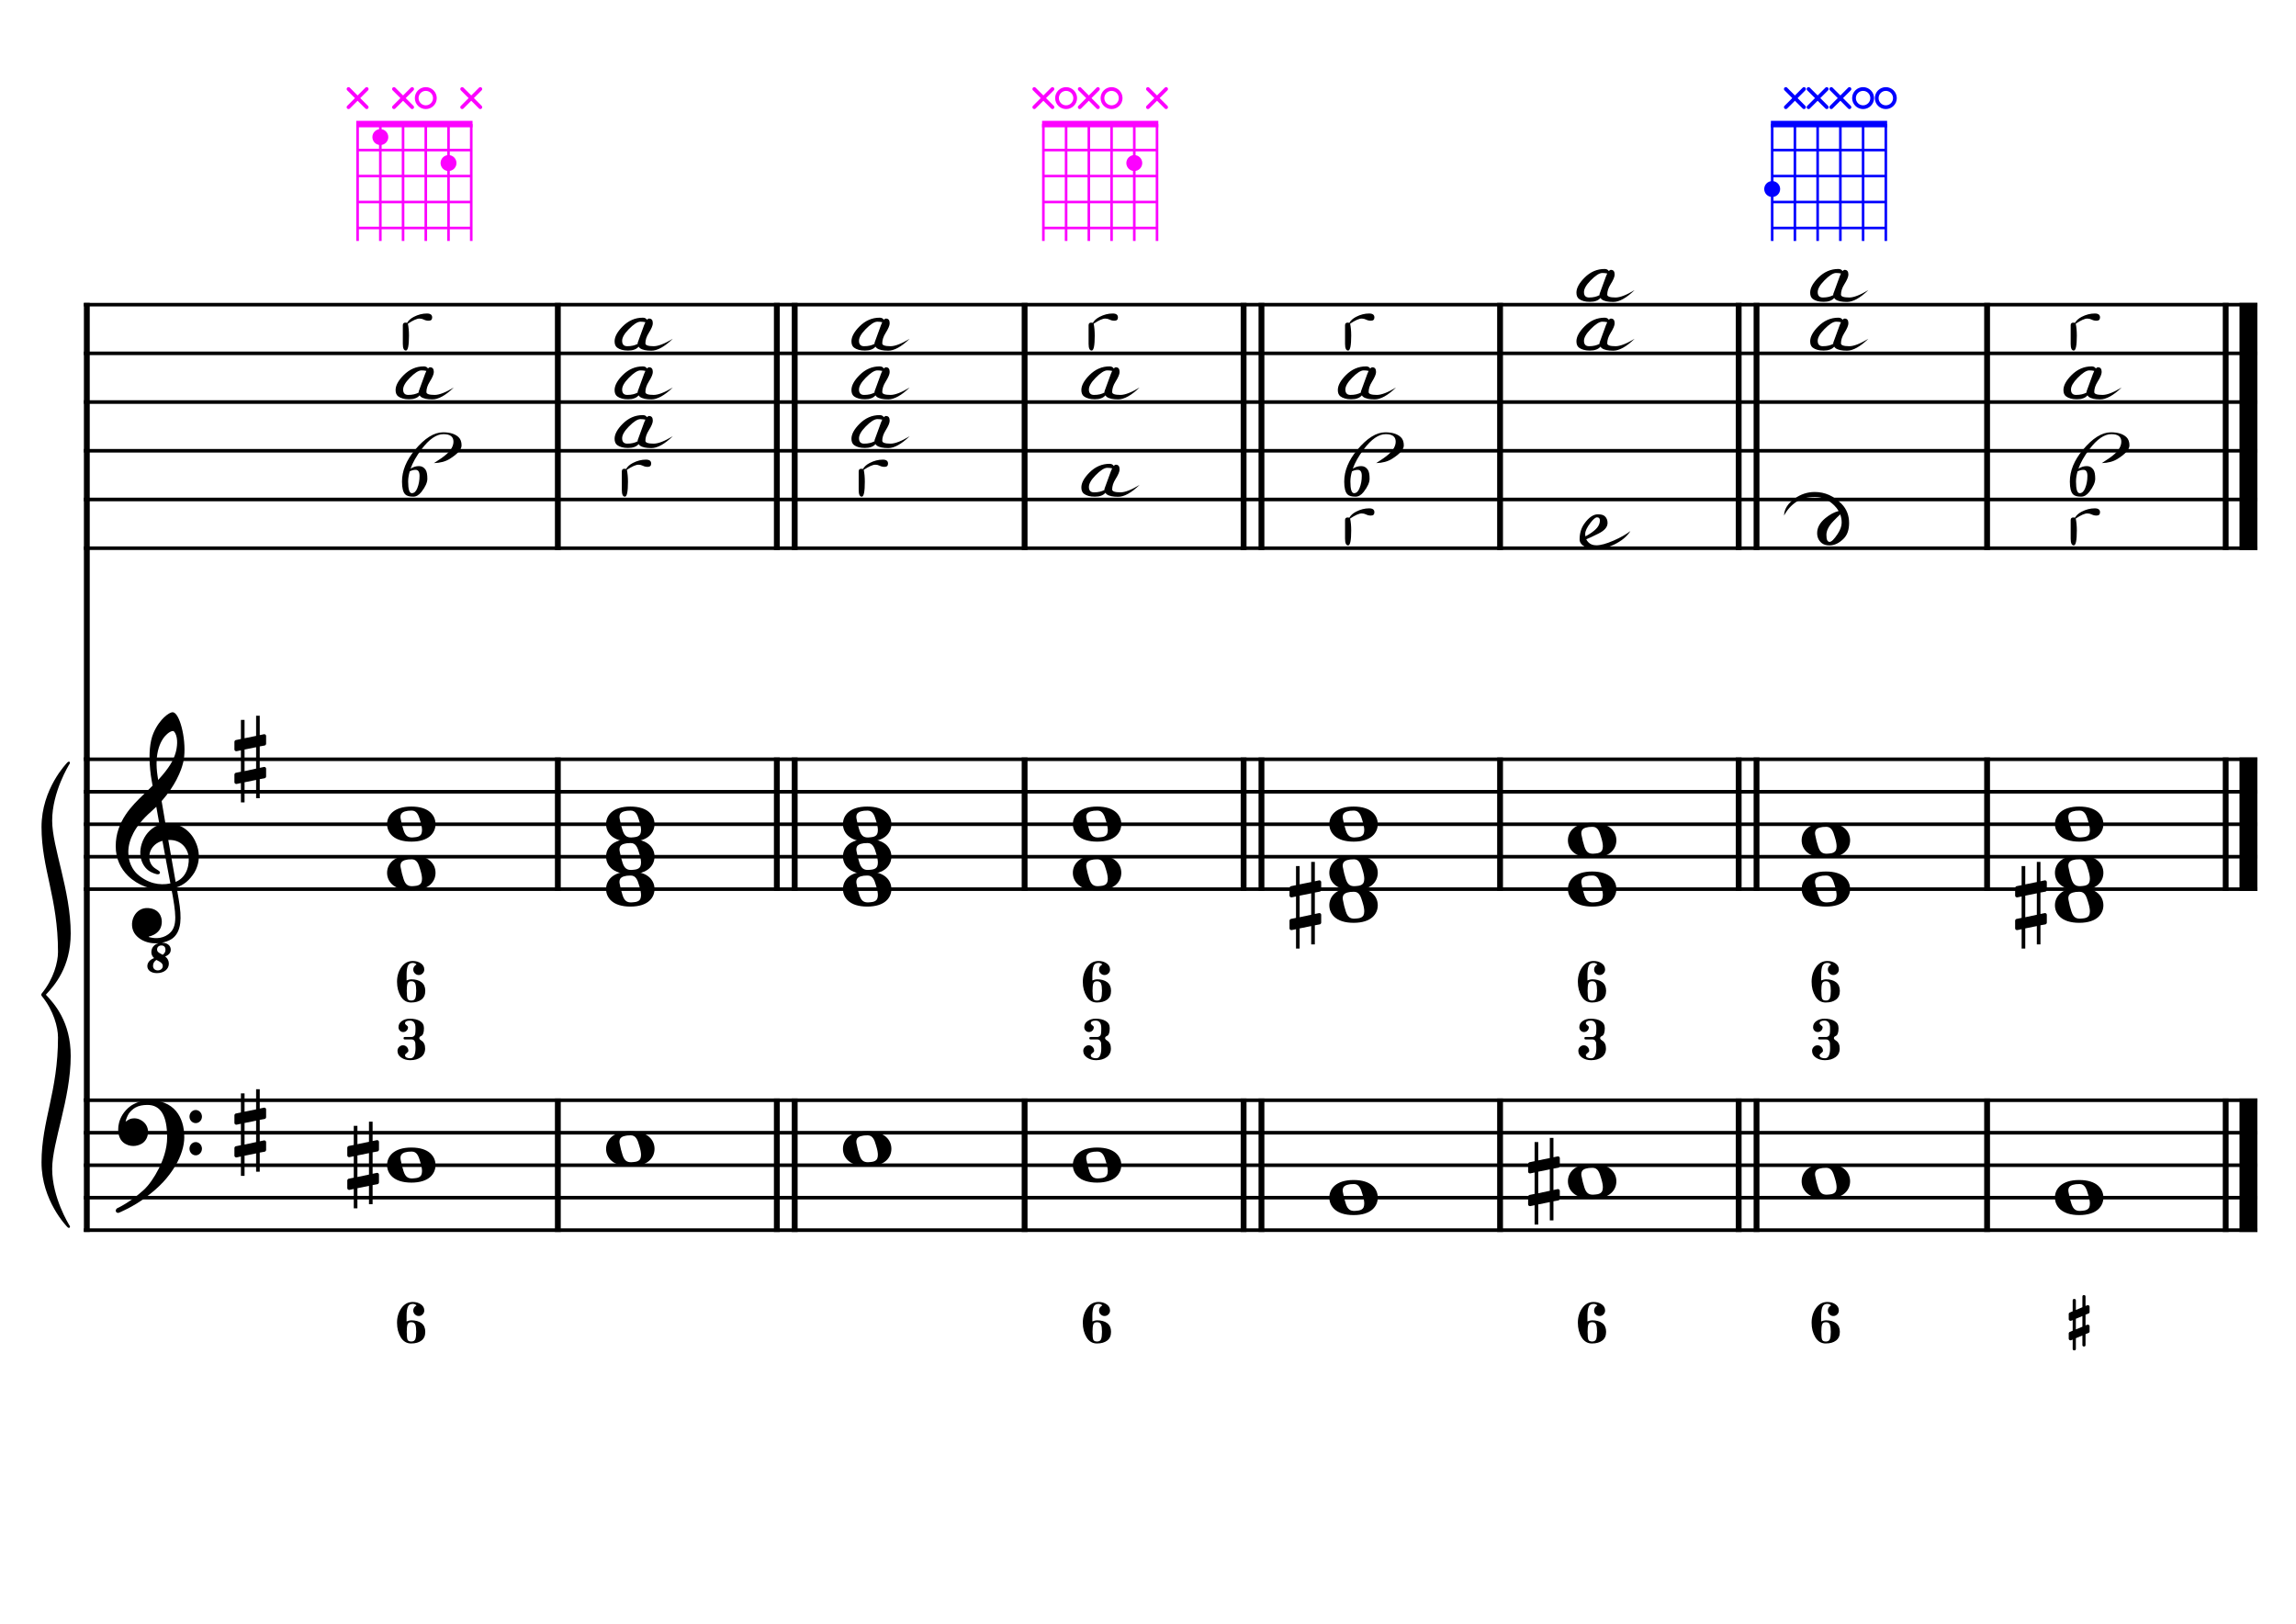 <?xml version="1.0" encoding="UTF-8" standalone="no"?>
<svg width="4209.44px" height="2976.38px" viewBox="0 0 4209.44 2976.38"
 xmlns="http://www.w3.org/2000/svg" xmlns:xlink="http://www.w3.org/1999/xlink" version="1.2" baseProfile="tiny">
<title>MiMineur (6)</title>
<desc>Generated by MuseScore 3.6.2</desc>
<polyline class="StaffLines" fill="none" stroke="#000000" stroke-width="6.55" stroke-linejoin="bevel" points="153.819,558.425 4138.58,558.425"/>
<polyline class="StaffLines" fill="none" stroke="#000000" stroke-width="6.55" stroke-linejoin="bevel" points="153.819,647.717 4138.58,647.717"/>
<polyline class="StaffLines" fill="none" stroke="#000000" stroke-width="6.55" stroke-linejoin="bevel" points="153.819,737.008 4138.58,737.008"/>
<polyline class="StaffLines" fill="none" stroke="#000000" stroke-width="6.55" stroke-linejoin="bevel" points="153.819,826.299 4138.58,826.299"/>
<polyline class="StaffLines" fill="none" stroke="#000000" stroke-width="6.55" stroke-linejoin="bevel" points="153.819,915.591 4138.58,915.591"/>
<polyline class="StaffLines" fill="none" stroke="#000000" stroke-width="6.55" stroke-linejoin="bevel" points="153.819,1004.88 4138.58,1004.88"/>
<polyline class="StaffLines" fill="none" stroke="#000000" stroke-width="6.55" stroke-linejoin="bevel" points="153.819,1391.81 4138.58,1391.81"/>
<polyline class="StaffLines" fill="none" stroke="#000000" stroke-width="6.55" stroke-linejoin="bevel" points="153.819,1451.34 4138.58,1451.34"/>
<polyline class="StaffLines" fill="none" stroke="#000000" stroke-width="6.55" stroke-linejoin="bevel" points="153.819,1510.87 4138.58,1510.87"/>
<polyline class="StaffLines" fill="none" stroke="#000000" stroke-width="6.55" stroke-linejoin="bevel" points="153.819,1570.39 4138.58,1570.39"/>
<polyline class="StaffLines" fill="none" stroke="#000000" stroke-width="6.55" stroke-linejoin="bevel" points="153.819,1629.92 4138.58,1629.92"/>
<polyline class="StaffLines" fill="none" stroke="#000000" stroke-width="6.55" stroke-linejoin="bevel" points="153.819,2016.85 4138.58,2016.85"/>
<polyline class="StaffLines" fill="none" stroke="#000000" stroke-width="6.55" stroke-linejoin="bevel" points="153.819,2076.38 4138.58,2076.38"/>
<polyline class="StaffLines" fill="none" stroke="#000000" stroke-width="6.55" stroke-linejoin="bevel" points="153.819,2135.91 4138.58,2135.91"/>
<polyline class="StaffLines" fill="none" stroke="#000000" stroke-width="6.55" stroke-linejoin="bevel" points="153.819,2195.43 4138.58,2195.43"/>
<polyline class="StaffLines" fill="none" stroke="#000000" stroke-width="6.55" stroke-linejoin="bevel" points="153.819,2254.96 4138.58,2254.96"/>
<polyline class="BarLine" fill="none" stroke="#000000" stroke-width="10.71" stroke-linejoin="bevel" points="159.176,2013.58 159.176,2258.23"/>
<polyline class="BarLine" fill="none" stroke="#000000" stroke-width="10.71" stroke-linejoin="bevel" points="1022.73,2013.58 1022.73,2258.23"/>
<polyline class="BarLine" fill="none" stroke="#000000" stroke-width="10.71" stroke-linejoin="bevel" points="1424.24,2013.58 1424.24,2258.23"/>
<polyline class="BarLine" fill="none" stroke="#000000" stroke-width="10.71" stroke-linejoin="bevel" points="1456.98,2013.58 1456.98,2258.23"/>
<polyline class="BarLine" fill="none" stroke="#000000" stroke-width="10.71" stroke-linejoin="bevel" points="1878.49,2013.58 1878.49,2258.23"/>
<polyline class="BarLine" fill="none" stroke="#000000" stroke-width="10.71" stroke-linejoin="bevel" points="2280,2013.58 2280,2258.23"/>
<polyline class="BarLine" fill="none" stroke="#000000" stroke-width="10.71" stroke-linejoin="bevel" points="2312.74,2013.58 2312.74,2258.23"/>
<polyline class="BarLine" fill="none" stroke="#000000" stroke-width="10.71" stroke-linejoin="bevel" points="2750.2,2013.58 2750.2,2258.23"/>
<polyline class="BarLine" fill="none" stroke="#000000" stroke-width="10.71" stroke-linejoin="bevel" points="3187.65,2013.58 3187.65,2258.23"/>
<polyline class="BarLine" fill="none" stroke="#000000" stroke-width="10.71" stroke-linejoin="bevel" points="3220.39,2013.58 3220.39,2258.23"/>
<polyline class="BarLine" fill="none" stroke="#000000" stroke-width="10.71" stroke-linejoin="bevel" points="3643.09,2013.58 3643.09,2258.23"/>
<polyline class="BarLine" fill="none" stroke="#000000" stroke-width="10.71" stroke-linejoin="bevel" points="4080.54,2013.58 4080.54,2258.23"/>
<polyline class="BarLine" fill="none" stroke="#000000" stroke-width="32.74" stroke-linejoin="bevel" points="4122.21,2013.58 4122.21,2258.23"/>
<polyline class="BarLine" fill="none" stroke="#000000" stroke-width="10.71" stroke-linejoin="bevel" points="159.176,1388.54 159.176,2016.85"/>
<polyline class="BarLine" fill="none" stroke="#000000" stroke-width="10.71" stroke-linejoin="bevel" points="1022.73,1388.54 1022.73,1633.2"/>
<polyline class="BarLine" fill="none" stroke="#000000" stroke-width="10.71" stroke-linejoin="bevel" points="1424.24,1388.54 1424.24,1633.2"/>
<polyline class="BarLine" fill="none" stroke="#000000" stroke-width="10.71" stroke-linejoin="bevel" points="1456.98,1388.54 1456.98,1633.2"/>
<polyline class="BarLine" fill="none" stroke="#000000" stroke-width="10.71" stroke-linejoin="bevel" points="1878.49,1388.54 1878.49,1633.2"/>
<polyline class="BarLine" fill="none" stroke="#000000" stroke-width="10.71" stroke-linejoin="bevel" points="2280,1388.54 2280,1633.2"/>
<polyline class="BarLine" fill="none" stroke="#000000" stroke-width="10.71" stroke-linejoin="bevel" points="2312.74,1388.54 2312.74,1633.2"/>
<polyline class="BarLine" fill="none" stroke="#000000" stroke-width="10.71" stroke-linejoin="bevel" points="2750.2,1388.54 2750.2,1633.2"/>
<polyline class="BarLine" fill="none" stroke="#000000" stroke-width="10.71" stroke-linejoin="bevel" points="3187.65,1388.54 3187.65,1633.2"/>
<polyline class="BarLine" fill="none" stroke="#000000" stroke-width="10.71" stroke-linejoin="bevel" points="3220.39,1388.54 3220.39,1633.2"/>
<polyline class="BarLine" fill="none" stroke="#000000" stroke-width="10.71" stroke-linejoin="bevel" points="3643.09,1388.54 3643.09,1633.2"/>
<polyline class="BarLine" fill="none" stroke="#000000" stroke-width="10.71" stroke-linejoin="bevel" points="4080.54,1388.54 4080.54,1633.2"/>
<polyline class="BarLine" fill="none" stroke="#000000" stroke-width="32.74" stroke-linejoin="bevel" points="4122.21,1388.54 4122.21,1633.2"/>
<polyline class="BarLine" fill="none" stroke="#000000" stroke-width="10.71" stroke-linejoin="bevel" points="159.176,555.151 159.176,1391.81"/>
<polyline class="BarLine" fill="none" stroke="#000000" stroke-width="10.71" stroke-linejoin="bevel" points="1022.73,555.151 1022.73,1008.16"/>
<polyline class="BarLine" fill="none" stroke="#000000" stroke-width="10.71" stroke-linejoin="bevel" points="1424.24,555.151 1424.24,1008.16"/>
<polyline class="BarLine" fill="none" stroke="#000000" stroke-width="10.71" stroke-linejoin="bevel" points="1456.98,555.151 1456.98,1008.16"/>
<polyline class="BarLine" fill="none" stroke="#000000" stroke-width="10.71" stroke-linejoin="bevel" points="1878.49,555.151 1878.49,1008.16"/>
<polyline class="BarLine" fill="none" stroke="#000000" stroke-width="10.71" stroke-linejoin="bevel" points="2280,555.151 2280,1008.16"/>
<polyline class="BarLine" fill="none" stroke="#000000" stroke-width="10.71" stroke-linejoin="bevel" points="2312.74,555.151 2312.74,1008.16"/>
<polyline class="BarLine" fill="none" stroke="#000000" stroke-width="10.71" stroke-linejoin="bevel" points="2750.2,555.151 2750.2,1008.16"/>
<polyline class="BarLine" fill="none" stroke="#000000" stroke-width="10.71" stroke-linejoin="bevel" points="3187.65,555.151 3187.65,1008.16"/>
<polyline class="BarLine" fill="none" stroke="#000000" stroke-width="10.71" stroke-linejoin="bevel" points="3220.39,555.151 3220.39,1008.16"/>
<polyline class="BarLine" fill="none" stroke="#000000" stroke-width="10.71" stroke-linejoin="bevel" points="3643.09,555.151 3643.09,1008.16"/>
<polyline class="BarLine" fill="none" stroke="#000000" stroke-width="10.71" stroke-linejoin="bevel" points="4080.54,555.151 4080.54,1008.16"/>
<polyline class="BarLine" fill="none" stroke="#000000" stroke-width="32.74" stroke-linejoin="bevel" points="4122.21,555.151 4122.21,1008.16"/>
<path class="Accidental" transform="matrix(2.381,0,0,2.381,636.699,2135.91)" d="M23.3,-10.6 C23.9,-10.7 24.4,-11.4 24.4,-12 L24.4,-17.9 C24.4,-18.7 23.8,-19.3 23,-19.3 L22.8,-19.3 L19.5,-18.6 L19.5,-33.5 L16.7,-33.5 L16.7,-18 L7.8,-16.2 L7.8,-30.3 L5,-30.3 L5,-15.6 L1.1,-14.8 C0.5,-14.7 0,-14 0,-13.4 L0,-13.2 L0,-7.4 L0,-7.6 C0,-6.8 0.6,-6.2 1.4,-6.2 L1.7,-6.2 L5,-6.9 L5,9.6 L1.1,10.4 C0.5,10.5 0,11.2 0,11.8 L0,17.6 C0,18.4 0.6,19 1.4,19 L1.7,19 L5,18.3 L5,33.2 L7.8,33.2 L7.8,17.7 L16.7,15.9 L16.7,30 L19.5,30 L19.5,15.3 L23.3,14.6 C23.9,14.5 24.4,13.8 24.4,13.2 L24.4,7.3 C24.4,6.5 23.8,5.9 23,5.9 L22.8,5.9 L19.5,6.6 L19.5,-9.9 L23.3,-10.6 M7.8,9.1 L7.8,-7.5 L16.7,-9.3 L16.7,7.2 L7.8,9.1 "/>
<path class="Accidental" transform="matrix(2.381,0,0,2.381,2801.62,2165.67)" d="M23.3,-10.6 C23.9,-10.7 24.4,-11.4 24.4,-12 L24.4,-17.9 C24.4,-18.7 23.8,-19.3 23,-19.3 L22.8,-19.3 L19.5,-18.6 L19.5,-33.5 L16.7,-33.5 L16.7,-18 L7.8,-16.2 L7.8,-30.3 L5,-30.3 L5,-15.6 L1.1,-14.8 C0.5,-14.7 0,-14 0,-13.4 L0,-13.2 L0,-7.4 L0,-7.6 C0,-6.8 0.6,-6.2 1.4,-6.2 L1.7,-6.2 L5,-6.9 L5,9.6 L1.1,10.4 C0.5,10.5 0,11.2 0,11.8 L0,17.6 C0,18.4 0.6,19 1.4,19 L1.7,19 L5,18.3 L5,33.2 L7.8,33.2 L7.8,17.7 L16.7,15.9 L16.7,30 L19.5,30 L19.5,15.3 L23.3,14.6 C23.9,14.5 24.4,13.8 24.4,13.2 L24.4,7.3 C24.4,6.5 23.8,5.9 23,5.9 L22.8,5.9 L19.5,6.6 L19.5,-9.9 L23.3,-10.6 M7.8,9.1 L7.8,-7.5 L16.7,-9.3 L16.7,7.2 L7.8,9.1 "/>
<path class="Accidental" transform="matrix(2.381,0,0,2.381,2364.17,1659.69)" d="M23.3,-10.6 C23.9,-10.7 24.4,-11.4 24.4,-12 L24.4,-17.9 C24.4,-18.7 23.8,-19.3 23,-19.3 L22.8,-19.3 L19.5,-18.6 L19.5,-33.5 L16.7,-33.5 L16.7,-18 L7.8,-16.2 L7.8,-30.3 L5,-30.3 L5,-15.6 L1.1,-14.8 C0.5,-14.7 0,-14 0,-13.4 L0,-13.2 L0,-7.4 L0,-7.6 C0,-6.8 0.6,-6.2 1.4,-6.2 L1.7,-6.2 L5,-6.9 L5,9.6 L1.1,10.4 C0.5,10.5 0,11.2 0,11.8 L0,17.6 C0,18.4 0.6,19 1.4,19 L1.7,19 L5,18.3 L5,33.2 L7.8,33.2 L7.8,17.7 L16.7,15.9 L16.7,30 L19.5,30 L19.5,15.3 L23.3,14.6 C23.9,14.5 24.4,13.8 24.4,13.2 L24.4,7.3 C24.4,6.5 23.8,5.9 23,5.9 L22.8,5.9 L19.5,6.6 L19.5,-9.9 L23.3,-10.6 M7.8,9.1 L7.8,-7.5 L16.7,-9.3 L16.7,7.2 L7.8,9.1 "/>
<path class="Accidental" transform="matrix(2.381,0,0,2.381,3694.51,1659.69)" d="M23.3,-10.6 C23.9,-10.7 24.4,-11.4 24.4,-12 L24.4,-17.9 C24.4,-18.7 23.8,-19.3 23,-19.3 L22.8,-19.3 L19.5,-18.6 L19.5,-33.5 L16.7,-33.5 L16.7,-18 L7.8,-16.2 L7.8,-30.3 L5,-30.3 L5,-15.6 L1.1,-14.8 C0.5,-14.7 0,-14 0,-13.4 L0,-13.2 L0,-7.4 L0,-7.6 C0,-6.8 0.6,-6.2 1.4,-6.2 L1.7,-6.2 L5,-6.9 L5,9.6 L1.1,10.4 C0.5,10.5 0,11.2 0,11.8 L0,17.6 C0,18.4 0.6,19 1.4,19 L1.7,19 L5,18.3 L5,33.2 L7.8,33.2 L7.8,17.7 L16.7,15.9 L16.7,30 L19.5,30 L19.5,15.3 L23.3,14.6 C23.9,14.5 24.4,13.8 24.4,13.2 L24.4,7.3 C24.4,6.5 23.8,5.9 23,5.9 L22.8,5.9 L19.5,6.6 L19.5,-9.9 L23.3,-10.6 M7.8,9.1 L7.8,-7.5 L16.7,-9.3 L16.7,7.2 L7.8,9.1 "/>
<path class="Note" transform="matrix(2.381,0,0,2.381,709.676,2135.91)" d="M18.7,-13.6 C4.9,-13.6 0,-6.6 0,-0.1 C0,6.4 4.9,13.4 18.7,13.4 C32.5,13.4 37.3,6.4 37.3,-0.1 C37.3,-6.6 32.5,-13.6 18.7,-13.6 M10.4,-4.5 C10.3,-4.9 10.3,-5.3 10.3,-5.7 C10.3,-6.5 10.5,-7.3 10.9,-8 C11.6,-9 12.8,-9.7 14.3,-10 C15.6,-10.3 16.3,-10.5 18.9,-10.5 L19,-10.5 C23,-10.5 24.3,-6.8 25.4,-3 L25.7,-2 C26.5,0.6 26.9,2.8 26.9,4.5 C26.9,5.7 26.7,6.8 26.3,7.6 C25.7,8.7 24.7,9.4 23,9.8 C22.1,10 20.6,10.1 20.6,10.1 C20.1,10.1 19.7,10.2 19.3,10.2 C16.1,10.2 14.1,9 12.7,4.7 C11.5,1 11.3,-0.1 10.4,-4.5"/>
<path class="Note" transform="matrix(2.381,0,0,2.381,1111.19,2106.14)" d="M18.7,-13.6 C4.9,-13.6 0,-6.6 0,-0.1 C0,6.4 4.9,13.4 18.7,13.4 C32.5,13.4 37.3,6.4 37.3,-0.1 C37.3,-6.6 32.5,-13.6 18.7,-13.6 M10.4,-4.5 C10.3,-4.9 10.3,-5.3 10.3,-5.7 C10.3,-6.5 10.5,-7.3 10.9,-8 C11.6,-9 12.8,-9.7 14.3,-10 C15.6,-10.3 16.3,-10.5 18.9,-10.5 L19,-10.5 C23,-10.5 24.3,-6.8 25.4,-3 L25.7,-2 C26.5,0.6 26.9,2.8 26.9,4.5 C26.9,5.7 26.7,6.8 26.3,7.6 C25.7,8.7 24.7,9.4 23,9.8 C22.1,10 20.6,10.1 20.6,10.1 C20.1,10.1 19.7,10.2 19.3,10.2 C16.1,10.2 14.1,9 12.7,4.7 C11.5,1 11.3,-0.1 10.4,-4.5"/>
<path class="Note" transform="matrix(2.381,0,0,2.381,1545.44,2106.14)" d="M18.7,-13.6 C4.9,-13.6 0,-6.6 0,-0.1 C0,6.4 4.9,13.4 18.7,13.4 C32.5,13.4 37.3,6.4 37.3,-0.1 C37.3,-6.6 32.5,-13.6 18.7,-13.6 M10.4,-4.5 C10.3,-4.9 10.3,-5.3 10.3,-5.7 C10.3,-6.5 10.5,-7.3 10.9,-8 C11.6,-9 12.8,-9.7 14.3,-10 C15.6,-10.3 16.3,-10.5 18.9,-10.5 L19,-10.5 C23,-10.5 24.3,-6.8 25.4,-3 L25.7,-2 C26.5,0.6 26.9,2.8 26.9,4.5 C26.9,5.7 26.7,6.8 26.3,7.6 C25.7,8.7 24.7,9.4 23,9.8 C22.1,10 20.6,10.1 20.6,10.1 C20.1,10.1 19.7,10.2 19.3,10.2 C16.1,10.2 14.1,9 12.7,4.7 C11.5,1 11.3,-0.1 10.4,-4.5"/>
<path class="Note" transform="matrix(2.381,0,0,2.381,1966.95,2135.91)" d="M18.7,-13.6 C4.9,-13.6 0,-6.6 0,-0.1 C0,6.4 4.9,13.4 18.7,13.4 C32.5,13.4 37.3,6.4 37.3,-0.1 C37.3,-6.6 32.5,-13.6 18.7,-13.6 M10.4,-4.5 C10.3,-4.9 10.3,-5.3 10.3,-5.7 C10.3,-6.5 10.5,-7.3 10.9,-8 C11.6,-9 12.8,-9.7 14.3,-10 C15.6,-10.3 16.3,-10.5 18.9,-10.5 L19,-10.5 C23,-10.5 24.3,-6.8 25.4,-3 L25.7,-2 C26.5,0.6 26.9,2.8 26.9,4.5 C26.9,5.7 26.7,6.8 26.3,7.6 C25.7,8.7 24.7,9.4 23,9.8 C22.1,10 20.6,10.1 20.6,10.1 C20.1,10.1 19.7,10.2 19.3,10.2 C16.1,10.2 14.1,9 12.7,4.7 C11.5,1 11.3,-0.1 10.4,-4.5"/>
<path class="Note" transform="matrix(2.381,0,0,2.381,2437.15,2195.43)" d="M18.7,-13.6 C4.9,-13.6 0,-6.6 0,-0.1 C0,6.4 4.9,13.4 18.7,13.4 C32.5,13.4 37.3,6.4 37.3,-0.1 C37.3,-6.6 32.5,-13.6 18.7,-13.6 M10.4,-4.5 C10.3,-4.9 10.3,-5.3 10.3,-5.7 C10.3,-6.5 10.5,-7.3 10.9,-8 C11.6,-9 12.8,-9.7 14.3,-10 C15.6,-10.3 16.3,-10.5 18.9,-10.5 L19,-10.5 C23,-10.5 24.3,-6.8 25.4,-3 L25.7,-2 C26.5,0.6 26.9,2.8 26.9,4.5 C26.9,5.7 26.7,6.8 26.3,7.6 C25.7,8.7 24.7,9.4 23,9.8 C22.1,10 20.6,10.1 20.6,10.1 C20.1,10.1 19.7,10.2 19.3,10.2 C16.1,10.2 14.1,9 12.7,4.7 C11.5,1 11.3,-0.1 10.4,-4.5"/>
<path class="Note" transform="matrix(2.381,0,0,2.381,2874.6,2165.67)" d="M18.7,-13.6 C4.9,-13.6 0,-6.6 0,-0.1 C0,6.4 4.9,13.4 18.7,13.4 C32.5,13.4 37.3,6.4 37.3,-0.1 C37.3,-6.6 32.5,-13.6 18.7,-13.6 M10.4,-4.5 C10.3,-4.9 10.3,-5.3 10.3,-5.7 C10.3,-6.5 10.5,-7.3 10.9,-8 C11.6,-9 12.8,-9.7 14.3,-10 C15.6,-10.3 16.3,-10.5 18.9,-10.5 L19,-10.5 C23,-10.5 24.3,-6.8 25.4,-3 L25.7,-2 C26.5,0.6 26.9,2.8 26.9,4.5 C26.9,5.7 26.7,6.8 26.3,7.6 C25.7,8.7 24.7,9.4 23,9.8 C22.1,10 20.6,10.1 20.6,10.1 C20.1,10.1 19.7,10.2 19.3,10.2 C16.1,10.2 14.1,9 12.7,4.7 C11.5,1 11.3,-0.1 10.4,-4.5"/>
<path class="Note" transform="matrix(2.381,0,0,2.381,3303.13,2165.67)" d="M18.7,-13.6 C4.9,-13.6 0,-6.6 0,-0.1 C0,6.4 4.9,13.4 18.7,13.4 C32.5,13.4 37.3,6.4 37.3,-0.1 C37.3,-6.6 32.5,-13.6 18.7,-13.6 M10.4,-4.5 C10.3,-4.9 10.3,-5.3 10.3,-5.7 C10.3,-6.5 10.5,-7.3 10.9,-8 C11.6,-9 12.8,-9.7 14.3,-10 C15.6,-10.3 16.3,-10.5 18.9,-10.5 L19,-10.5 C23,-10.5 24.3,-6.8 25.4,-3 L25.7,-2 C26.5,0.6 26.9,2.8 26.9,4.5 C26.9,5.7 26.7,6.8 26.3,7.6 C25.7,8.7 24.7,9.4 23,9.8 C22.1,10 20.6,10.1 20.6,10.1 C20.1,10.1 19.7,10.2 19.3,10.2 C16.1,10.2 14.1,9 12.7,4.7 C11.5,1 11.3,-0.1 10.4,-4.5"/>
<path class="Note" transform="matrix(2.381,0,0,2.381,3767.49,2195.43)" d="M18.7,-13.6 C4.9,-13.6 0,-6.6 0,-0.1 C0,6.4 4.9,13.4 18.7,13.4 C32.5,13.4 37.3,6.4 37.3,-0.1 C37.3,-6.6 32.5,-13.6 18.7,-13.6 M10.4,-4.5 C10.3,-4.9 10.3,-5.3 10.3,-5.7 C10.3,-6.5 10.5,-7.3 10.9,-8 C11.6,-9 12.8,-9.7 14.3,-10 C15.6,-10.3 16.3,-10.5 18.9,-10.5 L19,-10.5 C23,-10.5 24.3,-6.8 25.4,-3 L25.7,-2 C26.5,0.6 26.9,2.8 26.9,4.5 C26.9,5.7 26.7,6.8 26.3,7.6 C25.7,8.7 24.7,9.4 23,9.8 C22.1,10 20.6,10.1 20.6,10.1 C20.1,10.1 19.7,10.2 19.3,10.2 C16.1,10.2 14.1,9 12.7,4.7 C11.5,1 11.3,-0.1 10.4,-4.5"/>
<path class="Note" transform="matrix(2.381,0,0,2.381,709.676,1600.16)" d="M18.7,-13.6 C4.9,-13.6 0,-6.6 0,-0.1 C0,6.4 4.9,13.4 18.7,13.4 C32.5,13.4 37.3,6.4 37.3,-0.1 C37.3,-6.6 32.5,-13.6 18.7,-13.6 M10.4,-4.5 C10.3,-4.9 10.3,-5.3 10.3,-5.7 C10.3,-6.5 10.5,-7.3 10.9,-8 C11.6,-9 12.8,-9.7 14.3,-10 C15.6,-10.3 16.3,-10.5 18.9,-10.5 L19,-10.5 C23,-10.5 24.3,-6.8 25.4,-3 L25.7,-2 C26.5,0.6 26.9,2.8 26.9,4.5 C26.9,5.7 26.7,6.8 26.3,7.6 C25.7,8.7 24.7,9.4 23,9.8 C22.1,10 20.6,10.1 20.6,10.1 C20.1,10.1 19.7,10.2 19.3,10.2 C16.1,10.2 14.1,9 12.7,4.7 C11.5,1 11.3,-0.1 10.4,-4.5"/>
<path class="Note" transform="matrix(2.381,0,0,2.381,709.676,1510.87)" d="M18.7,-13.6 C4.9,-13.6 0,-6.6 0,-0.1 C0,6.4 4.9,13.4 18.7,13.4 C32.5,13.4 37.3,6.4 37.3,-0.1 C37.3,-6.6 32.5,-13.6 18.7,-13.6 M10.4,-4.5 C10.3,-4.9 10.3,-5.3 10.3,-5.7 C10.3,-6.5 10.5,-7.3 10.9,-8 C11.6,-9 12.8,-9.7 14.3,-10 C15.6,-10.3 16.3,-10.5 18.9,-10.5 L19,-10.5 C23,-10.5 24.3,-6.8 25.4,-3 L25.7,-2 C26.5,0.6 26.9,2.8 26.9,4.5 C26.9,5.7 26.7,6.8 26.3,7.6 C25.7,8.7 24.7,9.4 23,9.8 C22.1,10 20.6,10.1 20.6,10.1 C20.1,10.1 19.7,10.2 19.3,10.2 C16.1,10.2 14.1,9 12.7,4.7 C11.5,1 11.3,-0.1 10.4,-4.5"/>
<path class="Note" transform="matrix(2.381,0,0,2.381,1111.19,1629.92)" d="M18.7,-13.6 C4.9,-13.6 0,-6.6 0,-0.1 C0,6.4 4.9,13.4 18.7,13.4 C32.5,13.4 37.3,6.4 37.3,-0.1 C37.3,-6.6 32.5,-13.6 18.7,-13.6 M10.4,-4.5 C10.3,-4.9 10.3,-5.3 10.3,-5.7 C10.3,-6.5 10.5,-7.3 10.9,-8 C11.6,-9 12.8,-9.7 14.3,-10 C15.6,-10.3 16.3,-10.5 18.9,-10.5 L19,-10.5 C23,-10.5 24.3,-6.8 25.4,-3 L25.7,-2 C26.5,0.6 26.9,2.8 26.9,4.5 C26.9,5.7 26.7,6.8 26.3,7.6 C25.7,8.7 24.7,9.4 23,9.8 C22.1,10 20.6,10.1 20.6,10.1 C20.1,10.1 19.7,10.2 19.3,10.2 C16.1,10.2 14.1,9 12.7,4.7 C11.5,1 11.3,-0.1 10.4,-4.5"/>
<path class="Note" transform="matrix(2.381,0,0,2.381,1111.19,1570.39)" d="M18.7,-13.6 C4.9,-13.6 0,-6.6 0,-0.1 C0,6.4 4.9,13.4 18.7,13.4 C32.5,13.4 37.3,6.4 37.3,-0.1 C37.3,-6.6 32.5,-13.6 18.7,-13.6 M10.4,-4.5 C10.3,-4.9 10.3,-5.3 10.3,-5.7 C10.3,-6.5 10.5,-7.3 10.9,-8 C11.6,-9 12.8,-9.7 14.3,-10 C15.6,-10.3 16.3,-10.5 18.9,-10.5 L19,-10.5 C23,-10.5 24.3,-6.8 25.4,-3 L25.7,-2 C26.5,0.6 26.9,2.8 26.9,4.5 C26.9,5.7 26.7,6.8 26.3,7.6 C25.7,8.7 24.7,9.4 23,9.8 C22.1,10 20.6,10.1 20.6,10.1 C20.1,10.1 19.7,10.2 19.3,10.2 C16.1,10.2 14.1,9 12.7,4.7 C11.5,1 11.3,-0.1 10.4,-4.5"/>
<path class="Note" transform="matrix(2.381,0,0,2.381,1111.19,1510.87)" d="M18.7,-13.6 C4.9,-13.6 0,-6.6 0,-0.1 C0,6.4 4.9,13.4 18.7,13.4 C32.5,13.4 37.3,6.4 37.3,-0.1 C37.3,-6.6 32.5,-13.6 18.7,-13.6 M10.4,-4.5 C10.3,-4.9 10.3,-5.3 10.3,-5.7 C10.3,-6.5 10.5,-7.3 10.9,-8 C11.6,-9 12.8,-9.7 14.3,-10 C15.6,-10.3 16.3,-10.5 18.9,-10.5 L19,-10.5 C23,-10.5 24.3,-6.8 25.4,-3 L25.7,-2 C26.5,0.6 26.9,2.8 26.9,4.5 C26.9,5.7 26.7,6.8 26.3,7.6 C25.7,8.7 24.7,9.4 23,9.8 C22.1,10 20.6,10.1 20.6,10.1 C20.1,10.1 19.7,10.2 19.3,10.2 C16.1,10.2 14.1,9 12.7,4.7 C11.5,1 11.3,-0.1 10.4,-4.5"/>
<path class="Note" transform="matrix(2.381,0,0,2.381,1545.44,1629.92)" d="M18.7,-13.6 C4.9,-13.6 0,-6.6 0,-0.1 C0,6.4 4.9,13.4 18.7,13.4 C32.5,13.4 37.3,6.4 37.3,-0.1 C37.3,-6.6 32.5,-13.6 18.7,-13.6 M10.4,-4.5 C10.3,-4.9 10.3,-5.3 10.3,-5.7 C10.3,-6.5 10.5,-7.3 10.9,-8 C11.6,-9 12.8,-9.7 14.3,-10 C15.6,-10.3 16.3,-10.5 18.9,-10.5 L19,-10.5 C23,-10.5 24.3,-6.8 25.4,-3 L25.7,-2 C26.5,0.6 26.9,2.8 26.9,4.5 C26.9,5.7 26.7,6.8 26.3,7.6 C25.7,8.7 24.7,9.4 23,9.8 C22.1,10 20.6,10.1 20.6,10.1 C20.1,10.1 19.7,10.2 19.3,10.2 C16.1,10.2 14.1,9 12.7,4.7 C11.5,1 11.3,-0.1 10.4,-4.5"/>
<path class="Note" transform="matrix(2.381,0,0,2.381,1545.44,1570.39)" d="M18.7,-13.6 C4.9,-13.6 0,-6.6 0,-0.1 C0,6.4 4.9,13.4 18.7,13.4 C32.5,13.4 37.3,6.4 37.3,-0.1 C37.3,-6.6 32.5,-13.6 18.7,-13.6 M10.4,-4.5 C10.3,-4.9 10.3,-5.3 10.3,-5.7 C10.3,-6.5 10.5,-7.3 10.9,-8 C11.6,-9 12.8,-9.7 14.3,-10 C15.6,-10.3 16.3,-10.5 18.9,-10.5 L19,-10.5 C23,-10.5 24.3,-6.8 25.4,-3 L25.7,-2 C26.5,0.6 26.9,2.8 26.9,4.5 C26.9,5.7 26.7,6.8 26.3,7.6 C25.7,8.7 24.7,9.4 23,9.8 C22.1,10 20.6,10.1 20.6,10.1 C20.1,10.1 19.7,10.2 19.3,10.2 C16.1,10.2 14.1,9 12.7,4.7 C11.5,1 11.3,-0.1 10.4,-4.5"/>
<path class="Note" transform="matrix(2.381,0,0,2.381,1545.44,1510.87)" d="M18.7,-13.6 C4.9,-13.6 0,-6.6 0,-0.1 C0,6.4 4.9,13.4 18.7,13.4 C32.5,13.4 37.3,6.4 37.3,-0.1 C37.3,-6.6 32.5,-13.6 18.7,-13.6 M10.4,-4.5 C10.3,-4.9 10.3,-5.3 10.3,-5.7 C10.3,-6.5 10.5,-7.3 10.9,-8 C11.6,-9 12.8,-9.7 14.3,-10 C15.6,-10.3 16.3,-10.5 18.9,-10.5 L19,-10.5 C23,-10.5 24.3,-6.8 25.4,-3 L25.7,-2 C26.5,0.6 26.9,2.8 26.9,4.5 C26.9,5.7 26.7,6.8 26.3,7.6 C25.7,8.7 24.7,9.4 23,9.8 C22.1,10 20.6,10.1 20.6,10.1 C20.1,10.1 19.7,10.2 19.3,10.2 C16.1,10.2 14.1,9 12.7,4.7 C11.5,1 11.3,-0.1 10.4,-4.5"/>
<path class="Note" transform="matrix(2.381,0,0,2.381,1966.95,1600.16)" d="M18.7,-13.6 C4.9,-13.6 0,-6.6 0,-0.1 C0,6.4 4.9,13.4 18.7,13.4 C32.5,13.4 37.3,6.4 37.3,-0.1 C37.3,-6.6 32.5,-13.6 18.7,-13.6 M10.4,-4.5 C10.3,-4.9 10.3,-5.3 10.3,-5.7 C10.3,-6.5 10.5,-7.3 10.9,-8 C11.6,-9 12.8,-9.7 14.3,-10 C15.6,-10.3 16.3,-10.5 18.9,-10.5 L19,-10.5 C23,-10.5 24.3,-6.8 25.4,-3 L25.7,-2 C26.5,0.6 26.9,2.8 26.9,4.5 C26.9,5.7 26.7,6.8 26.3,7.6 C25.7,8.7 24.7,9.4 23,9.8 C22.1,10 20.6,10.1 20.6,10.1 C20.1,10.1 19.7,10.2 19.3,10.2 C16.1,10.2 14.1,9 12.7,4.7 C11.5,1 11.3,-0.1 10.4,-4.5"/>
<path class="Note" transform="matrix(2.381,0,0,2.381,1966.95,1510.87)" d="M18.7,-13.6 C4.9,-13.6 0,-6.6 0,-0.1 C0,6.4 4.9,13.4 18.7,13.4 C32.5,13.4 37.3,6.4 37.3,-0.1 C37.3,-6.6 32.5,-13.6 18.7,-13.6 M10.4,-4.5 C10.3,-4.9 10.3,-5.3 10.3,-5.7 C10.3,-6.5 10.5,-7.3 10.9,-8 C11.6,-9 12.8,-9.7 14.3,-10 C15.6,-10.3 16.3,-10.5 18.9,-10.5 L19,-10.5 C23,-10.5 24.3,-6.8 25.4,-3 L25.7,-2 C26.5,0.6 26.9,2.8 26.9,4.5 C26.9,5.7 26.7,6.8 26.3,7.6 C25.7,8.7 24.7,9.4 23,9.8 C22.1,10 20.6,10.1 20.6,10.1 C20.1,10.1 19.7,10.2 19.3,10.2 C16.1,10.2 14.1,9 12.7,4.7 C11.5,1 11.3,-0.1 10.4,-4.5"/>
<path class="Note" transform="matrix(2.381,0,0,2.381,2437.15,1659.69)" d="M18.7,-13.6 C4.9,-13.6 0,-6.6 0,-0.1 C0,6.4 4.9,13.4 18.7,13.4 C32.5,13.4 37.3,6.4 37.3,-0.1 C37.3,-6.6 32.5,-13.6 18.7,-13.6 M10.4,-4.5 C10.3,-4.9 10.3,-5.3 10.3,-5.7 C10.3,-6.5 10.5,-7.3 10.9,-8 C11.6,-9 12.8,-9.7 14.3,-10 C15.6,-10.3 16.3,-10.5 18.9,-10.5 L19,-10.5 C23,-10.5 24.3,-6.8 25.4,-3 L25.7,-2 C26.5,0.6 26.9,2.8 26.9,4.5 C26.9,5.7 26.7,6.8 26.3,7.6 C25.7,8.7 24.7,9.4 23,9.8 C22.1,10 20.6,10.1 20.6,10.1 C20.1,10.1 19.7,10.2 19.3,10.2 C16.1,10.2 14.1,9 12.7,4.7 C11.5,1 11.3,-0.1 10.4,-4.5"/>
<path class="Note" transform="matrix(2.381,0,0,2.381,2437.15,1600.16)" d="M18.7,-13.6 C4.9,-13.6 0,-6.6 0,-0.1 C0,6.4 4.9,13.4 18.7,13.4 C32.5,13.4 37.3,6.4 37.3,-0.1 C37.3,-6.6 32.5,-13.6 18.7,-13.6 M10.4,-4.5 C10.3,-4.9 10.3,-5.3 10.3,-5.7 C10.3,-6.5 10.5,-7.3 10.9,-8 C11.6,-9 12.8,-9.7 14.3,-10 C15.6,-10.3 16.3,-10.5 18.9,-10.5 L19,-10.5 C23,-10.5 24.3,-6.8 25.4,-3 L25.7,-2 C26.5,0.6 26.9,2.8 26.9,4.5 C26.9,5.7 26.7,6.8 26.3,7.6 C25.7,8.7 24.7,9.4 23,9.8 C22.1,10 20.6,10.1 20.6,10.1 C20.1,10.1 19.7,10.2 19.3,10.2 C16.1,10.2 14.1,9 12.7,4.7 C11.5,1 11.3,-0.1 10.4,-4.5"/>
<path class="Note" transform="matrix(2.381,0,0,2.381,2437.15,1510.87)" d="M18.7,-13.6 C4.9,-13.6 0,-6.6 0,-0.1 C0,6.4 4.9,13.4 18.7,13.4 C32.5,13.4 37.3,6.4 37.3,-0.1 C37.3,-6.6 32.5,-13.6 18.7,-13.6 M10.4,-4.5 C10.3,-4.9 10.3,-5.3 10.3,-5.7 C10.3,-6.5 10.5,-7.3 10.9,-8 C11.6,-9 12.8,-9.7 14.3,-10 C15.6,-10.3 16.3,-10.5 18.9,-10.5 L19,-10.5 C23,-10.5 24.3,-6.8 25.4,-3 L25.7,-2 C26.5,0.6 26.9,2.8 26.9,4.5 C26.9,5.7 26.7,6.8 26.3,7.6 C25.7,8.7 24.7,9.4 23,9.8 C22.1,10 20.6,10.1 20.6,10.1 C20.1,10.1 19.7,10.2 19.3,10.2 C16.1,10.2 14.1,9 12.7,4.7 C11.5,1 11.3,-0.1 10.4,-4.5"/>
<path class="Note" transform="matrix(2.381,0,0,2.381,2874.6,1629.92)" d="M18.7,-13.6 C4.9,-13.6 0,-6.6 0,-0.1 C0,6.4 4.9,13.4 18.7,13.4 C32.5,13.4 37.3,6.4 37.3,-0.1 C37.3,-6.6 32.5,-13.6 18.7,-13.6 M10.4,-4.5 C10.3,-4.9 10.3,-5.3 10.3,-5.7 C10.3,-6.5 10.5,-7.3 10.9,-8 C11.6,-9 12.8,-9.7 14.3,-10 C15.6,-10.3 16.3,-10.5 18.9,-10.5 L19,-10.5 C23,-10.5 24.3,-6.8 25.4,-3 L25.7,-2 C26.5,0.6 26.9,2.8 26.9,4.5 C26.9,5.7 26.7,6.8 26.3,7.6 C25.7,8.7 24.7,9.4 23,9.8 C22.1,10 20.6,10.1 20.6,10.1 C20.1,10.1 19.7,10.2 19.3,10.2 C16.1,10.2 14.1,9 12.7,4.7 C11.5,1 11.3,-0.1 10.4,-4.5"/>
<path class="Note" transform="matrix(2.381,0,0,2.381,2874.6,1540.63)" d="M18.7,-13.6 C4.9,-13.6 0,-6.6 0,-0.1 C0,6.4 4.9,13.4 18.7,13.4 C32.5,13.4 37.3,6.4 37.3,-0.1 C37.3,-6.6 32.5,-13.6 18.7,-13.6 M10.4,-4.5 C10.3,-4.9 10.3,-5.3 10.3,-5.7 C10.3,-6.5 10.5,-7.3 10.9,-8 C11.6,-9 12.8,-9.7 14.3,-10 C15.6,-10.3 16.3,-10.5 18.9,-10.5 L19,-10.5 C23,-10.5 24.3,-6.8 25.4,-3 L25.7,-2 C26.5,0.6 26.9,2.8 26.9,4.5 C26.9,5.7 26.7,6.8 26.3,7.6 C25.7,8.7 24.7,9.4 23,9.8 C22.1,10 20.6,10.1 20.6,10.1 C20.1,10.1 19.7,10.2 19.3,10.2 C16.1,10.2 14.1,9 12.7,4.7 C11.5,1 11.3,-0.1 10.4,-4.5"/>
<path class="Note" transform="matrix(2.381,0,0,2.381,3303.13,1629.92)" d="M18.7,-13.6 C4.9,-13.6 0,-6.6 0,-0.1 C0,6.4 4.9,13.4 18.7,13.4 C32.5,13.4 37.3,6.4 37.3,-0.1 C37.3,-6.6 32.5,-13.6 18.7,-13.6 M10.4,-4.5 C10.3,-4.9 10.3,-5.3 10.3,-5.7 C10.3,-6.5 10.5,-7.3 10.9,-8 C11.6,-9 12.8,-9.7 14.3,-10 C15.6,-10.3 16.3,-10.5 18.9,-10.5 L19,-10.5 C23,-10.5 24.3,-6.8 25.4,-3 L25.7,-2 C26.5,0.6 26.9,2.8 26.9,4.5 C26.9,5.7 26.7,6.8 26.3,7.6 C25.7,8.7 24.7,9.4 23,9.8 C22.1,10 20.6,10.1 20.6,10.1 C20.1,10.1 19.7,10.2 19.3,10.2 C16.1,10.2 14.1,9 12.7,4.7 C11.5,1 11.3,-0.1 10.4,-4.5"/>
<path class="Note" transform="matrix(2.381,0,0,2.381,3303.13,1540.63)" d="M18.7,-13.6 C4.9,-13.6 0,-6.6 0,-0.1 C0,6.4 4.9,13.4 18.7,13.4 C32.5,13.4 37.3,6.4 37.3,-0.1 C37.3,-6.6 32.5,-13.6 18.7,-13.6 M10.4,-4.5 C10.3,-4.9 10.3,-5.3 10.3,-5.7 C10.3,-6.5 10.5,-7.3 10.9,-8 C11.6,-9 12.8,-9.7 14.3,-10 C15.6,-10.3 16.3,-10.5 18.9,-10.5 L19,-10.5 C23,-10.5 24.3,-6.8 25.4,-3 L25.7,-2 C26.5,0.6 26.9,2.8 26.9,4.5 C26.9,5.7 26.7,6.8 26.3,7.6 C25.7,8.7 24.7,9.4 23,9.8 C22.1,10 20.6,10.1 20.6,10.1 C20.1,10.1 19.7,10.2 19.3,10.2 C16.1,10.2 14.1,9 12.7,4.7 C11.5,1 11.3,-0.1 10.4,-4.5"/>
<path class="Note" transform="matrix(2.381,0,0,2.381,3767.49,1659.69)" d="M18.7,-13.6 C4.9,-13.6 0,-6.6 0,-0.1 C0,6.4 4.9,13.4 18.7,13.4 C32.5,13.4 37.3,6.4 37.3,-0.1 C37.3,-6.6 32.5,-13.6 18.7,-13.6 M10.4,-4.5 C10.3,-4.9 10.3,-5.3 10.3,-5.7 C10.3,-6.5 10.5,-7.3 10.9,-8 C11.6,-9 12.8,-9.7 14.3,-10 C15.6,-10.3 16.3,-10.5 18.9,-10.5 L19,-10.5 C23,-10.5 24.3,-6.8 25.4,-3 L25.7,-2 C26.5,0.6 26.9,2.8 26.9,4.5 C26.9,5.7 26.7,6.8 26.3,7.6 C25.7,8.7 24.7,9.4 23,9.8 C22.1,10 20.6,10.1 20.6,10.1 C20.1,10.1 19.7,10.2 19.3,10.2 C16.1,10.2 14.1,9 12.7,4.7 C11.5,1 11.3,-0.1 10.4,-4.5"/>
<path class="Note" transform="matrix(2.381,0,0,2.381,3767.49,1600.16)" d="M18.7,-13.6 C4.9,-13.6 0,-6.6 0,-0.1 C0,6.4 4.9,13.4 18.7,13.4 C32.5,13.4 37.3,6.4 37.3,-0.1 C37.3,-6.6 32.5,-13.6 18.7,-13.6 M10.4,-4.5 C10.3,-4.9 10.3,-5.3 10.3,-5.7 C10.3,-6.5 10.5,-7.3 10.9,-8 C11.6,-9 12.8,-9.7 14.3,-10 C15.6,-10.3 16.3,-10.5 18.9,-10.5 L19,-10.5 C23,-10.5 24.3,-6.8 25.4,-3 L25.7,-2 C26.5,0.6 26.9,2.8 26.9,4.5 C26.9,5.7 26.7,6.8 26.3,7.6 C25.7,8.7 24.7,9.4 23,9.8 C22.1,10 20.6,10.1 20.6,10.1 C20.1,10.1 19.7,10.2 19.3,10.2 C16.1,10.2 14.1,9 12.7,4.7 C11.5,1 11.3,-0.1 10.4,-4.5"/>
<path class="Note" transform="matrix(2.381,0,0,2.381,3767.49,1510.87)" d="M18.7,-13.6 C4.9,-13.6 0,-6.6 0,-0.1 C0,6.4 4.9,13.4 18.7,13.4 C32.5,13.4 37.3,6.4 37.3,-0.1 C37.3,-6.6 32.5,-13.6 18.7,-13.6 M10.4,-4.5 C10.3,-4.9 10.3,-5.3 10.3,-5.7 C10.3,-6.5 10.5,-7.3 10.9,-8 C11.6,-9 12.8,-9.7 14.3,-10 C15.6,-10.3 16.3,-10.5 18.9,-10.5 L19,-10.5 C23,-10.5 24.3,-6.8 25.4,-3 L25.7,-2 C26.5,0.6 26.9,2.8 26.9,4.5 C26.9,5.7 26.7,6.8 26.3,7.6 C25.7,8.7 24.7,9.4 23,9.8 C22.1,10 20.6,10.1 20.6,10.1 C20.1,10.1 19.7,10.2 19.3,10.2 C16.1,10.2 14.1,9 12.7,4.7 C11.5,1 11.3,-0.1 10.4,-4.5"/>
<path class="Note" d="M795.584,848.933 C806.043,842.348 813.636,836.964 818.361,832.78 C827.039,825.11 831.377,817.363 831.377,809.538 C831.377,800.396 825.257,795.825 813.016,795.825 C800.155,795.825 786.752,805.083 772.807,823.599 C763.355,836.15 756.653,848.004 752.702,859.16 C757.583,855.984 762.735,854.395 768.158,854.395 C773.272,854.395 777.339,856.681 780.36,861.252 C782.452,864.428 783.498,869.851 783.498,877.521 C783.498,884.416 779.857,892.513 772.574,901.809 C768.081,907.542 763.084,910.409 757.583,910.409 C750.61,910.409 745.73,909.014 742.941,906.225 C738.989,902.274 737.014,894.449 737.014,882.751 C737.014,863.072 744.955,843.704 760.837,824.645 C778.733,803.185 795.894,792.455 812.318,792.455 C825.024,792.455 834.515,795.438 840.79,801.403 C844.431,804.889 846.252,809.925 846.252,816.511 C846.252,823.871 839.008,832.083 824.521,841.147 C816.928,845.951 807.283,848.546 795.584,848.933 M751.192,864.041 C749.255,870.549 748.286,876.785 748.286,882.751 C748.286,896.929 750.533,904.017 755.026,904.017 C759.288,904.017 762.619,900.996 765.021,894.953 C767.81,888.135 769.204,880.582 769.204,872.292 C769.204,864.932 766.764,861.252 761.883,861.252 C758.474,861.252 754.91,862.181 751.192,864.041"/>
<path class="Note" d="M744.219,642.535 C740.423,642.535 738.525,638.468 738.525,630.333 L738.525,596.283 C738.525,593.029 740.113,591.402 743.289,591.402 C744.684,591.402 745.73,591.518 746.427,591.751 C748.906,587.412 752.973,583.771 758.629,580.827 C766.531,576.721 774.55,574.668 782.685,574.668 C789.115,574.668 792.33,577.069 792.33,581.873 C792.33,585.902 790.161,587.916 785.822,587.916 C782.723,587.916 779.779,587.219 776.99,585.824 C774.511,584.584 771.877,583.965 769.088,583.965 C764.285,583.965 757.196,587.102 747.821,593.378 C749.138,599.653 749.797,606.974 749.797,615.342 C749.797,633.471 747.938,642.535 744.219,642.535"/>
<path class="Note" d="M788.495,673.256 C793.066,673.256 795.352,676.123 795.352,681.856 C795.352,685.884 792.834,691.888 787.798,699.868 C783.769,706.299 781.755,712.574 781.755,718.694 C781.755,722.181 786.83,723.924 796.979,723.924 C805.346,723.924 817.006,719.392 831.958,710.327 C816.928,724.815 803.874,732.059 792.795,732.059 C782.801,732.059 775.828,730.548 771.877,727.527 C770.87,726.752 770.018,725.822 769.32,724.737 C765.447,729.463 758.978,731.826 749.913,731.826 C741.236,731.826 734.573,730.044 729.925,726.481 C726.826,724.079 725.276,720.244 725.276,714.976 C725.276,706.609 730.235,697.467 740.151,687.55 C750.765,676.936 763.045,671.629 776.99,671.629 C780.477,671.629 783.033,672.907 784.66,675.464 C785.977,673.992 787.256,673.256 788.495,673.256 M767.693,719.508 C767.616,718.888 767.577,718.268 767.577,717.649 C767.577,717.339 771.528,706.531 779.431,685.226 C780.206,683.134 780.98,681.352 781.755,679.88 C778.733,679.26 775.751,678.95 772.807,678.95 C767.384,678.95 760.178,683.56 751.192,692.779 C743.134,700.992 739.106,708.081 739.106,714.046 C739.106,720.631 742.243,723.924 748.519,723.924 C756.111,723.924 762.503,722.452 767.693,719.508"/>
<path class="Note" d="M1190.01,583.965 C1194.58,583.965 1196.86,586.831 1196.86,592.564 C1196.86,596.593 1194.35,602.597 1189.31,610.577 C1185.28,617.007 1183.27,623.283 1183.27,629.403 C1183.27,632.889 1188.34,634.633 1198.49,634.633 C1206.86,634.633 1218.52,630.1 1233.47,621.036 C1218.44,635.524 1205.39,642.767 1194.31,642.767 C1184.31,642.767 1177.34,641.257 1173.39,638.235 C1172.38,637.46 1171.53,636.531 1170.83,635.446 C1166.96,640.172 1160.49,642.535 1151.43,642.535 C1142.75,642.535 1136.09,640.753 1131.44,637.189 C1128.34,634.788 1126.79,630.953 1126.79,625.684 C1126.79,617.317 1131.75,608.175 1141.66,598.259 C1152.28,587.645 1164.56,582.338 1178.5,582.338 C1181.99,582.338 1184.55,583.616 1186.17,586.173 C1187.49,584.701 1188.77,583.965 1190.01,583.965 M1169.21,630.217 C1169.13,629.597 1169.09,628.977 1169.09,628.357 C1169.09,628.047 1173.04,617.24 1180.94,595.934 C1181.72,593.843 1182.49,592.061 1183.27,590.589 C1180.25,589.969 1177.26,589.659 1174.32,589.659 C1168.9,589.659 1161.69,594.269 1152.7,603.488 C1144.65,611.7 1140.62,618.789 1140.62,624.755 C1140.62,631.34 1143.76,634.633 1150.03,634.633 C1157.62,634.633 1164.02,633.161 1169.21,630.217"/>
<path class="Note" d="M1145.73,910.409 C1141.94,910.409 1140.04,906.342 1140.04,898.207 L1140.04,864.157 C1140.04,860.903 1141.63,859.276 1144.8,859.276 C1146.2,859.276 1147.24,859.392 1147.94,859.625 C1150.42,855.286 1154.49,851.645 1160.14,848.701 C1168.04,844.595 1176.06,842.542 1184.2,842.542 C1190.63,842.542 1193.84,844.943 1193.84,849.747 C1193.84,853.776 1191.67,855.79 1187.34,855.79 C1184.24,855.79 1181.29,855.093 1178.5,853.698 C1176.02,852.458 1173.39,851.839 1170.6,851.839 C1165.8,851.839 1158.71,854.976 1149.33,861.252 C1150.65,867.527 1151.31,874.848 1151.31,883.216 C1151.31,901.345 1149.45,910.409 1145.73,910.409"/>
<path class="Note" d="M1190.01,762.547 C1194.58,762.547 1196.86,765.414 1196.86,771.147 C1196.86,775.176 1194.35,781.18 1189.31,789.16 C1185.28,795.59 1183.27,801.865 1183.27,807.986 C1183.27,811.472 1188.34,813.215 1198.49,813.215 C1206.86,813.215 1218.52,808.683 1233.47,799.619 C1218.44,814.106 1205.39,821.35 1194.31,821.35 C1184.31,821.35 1177.34,819.839 1173.39,816.818 C1172.38,816.043 1171.53,815.113 1170.83,814.029 C1166.96,818.755 1160.49,821.118 1151.43,821.118 C1142.75,821.118 1136.09,819.336 1131.44,815.772 C1128.34,813.37 1126.79,809.535 1126.79,804.267 C1126.79,795.9 1131.75,786.758 1141.66,776.841 C1152.28,766.227 1164.56,760.92 1178.5,760.92 C1181.99,760.92 1184.55,762.199 1186.17,764.755 C1187.49,763.283 1188.77,762.547 1190.01,762.547 M1169.21,808.799 C1169.13,808.179 1169.09,807.56 1169.09,806.94 C1169.09,806.63 1173.04,795.822 1180.94,774.517 C1181.72,772.425 1182.49,770.643 1183.27,769.171 C1180.25,768.552 1177.26,768.242 1174.32,768.242 C1168.9,768.242 1161.69,772.851 1152.7,782.071 C1144.65,790.283 1140.62,797.372 1140.62,803.337 C1140.62,809.923 1143.76,813.215 1150.03,813.215 C1157.62,813.215 1164.02,811.743 1169.21,808.799"/>
<path class="Note" d="M1190.01,673.256 C1194.58,673.256 1196.86,676.123 1196.86,681.856 C1196.86,685.884 1194.35,691.888 1189.31,699.868 C1185.28,706.299 1183.27,712.574 1183.27,718.694 C1183.27,722.181 1188.34,723.924 1198.49,723.924 C1206.86,723.924 1218.52,719.392 1233.47,710.327 C1218.44,724.815 1205.39,732.059 1194.31,732.059 C1184.31,732.059 1177.34,730.548 1173.39,727.527 C1172.38,726.752 1171.53,725.822 1170.83,724.737 C1166.96,729.463 1160.49,731.826 1151.43,731.826 C1142.75,731.826 1136.09,730.044 1131.44,726.481 C1128.34,724.079 1126.79,720.244 1126.79,714.976 C1126.79,706.609 1131.75,697.467 1141.66,687.55 C1152.28,676.936 1164.56,671.629 1178.5,671.629 C1181.99,671.629 1184.55,672.907 1186.17,675.464 C1187.49,673.992 1188.77,673.256 1190.01,673.256 M1169.21,719.508 C1169.13,718.888 1169.09,718.268 1169.09,717.649 C1169.09,717.339 1173.04,706.531 1180.94,685.226 C1181.72,683.134 1182.49,681.352 1183.27,679.88 C1180.25,679.26 1177.26,678.95 1174.32,678.95 C1168.9,678.95 1161.69,683.56 1152.7,692.779 C1144.65,700.992 1140.62,708.081 1140.62,714.046 C1140.62,720.631 1143.76,723.924 1150.03,723.924 C1157.62,723.924 1164.02,722.452 1169.21,719.508"/>
<path class="Note" d="M1624.26,583.965 C1628.83,583.965 1631.12,586.831 1631.12,592.564 C1631.12,596.593 1628.6,602.597 1623.56,610.577 C1619.54,617.007 1617.52,623.283 1617.52,629.403 C1617.52,632.889 1622.6,634.633 1632.74,634.633 C1641.11,634.633 1652.77,630.1 1667.72,621.036 C1652.69,635.524 1639.64,642.767 1628.56,642.767 C1618.57,642.767 1611.59,641.257 1607.64,638.235 C1606.64,637.46 1605.78,636.531 1605.09,635.446 C1601.21,640.172 1594.74,642.535 1585.68,642.535 C1577,642.535 1570.34,640.753 1565.69,637.189 C1562.59,634.788 1561.04,630.953 1561.04,625.684 C1561.04,617.317 1566,608.175 1575.92,598.259 C1586.53,587.645 1598.81,582.338 1612.76,582.338 C1616.24,582.338 1618.8,583.616 1620.43,586.173 C1621.74,584.701 1623.02,583.965 1624.26,583.965 M1603.46,630.217 C1603.38,629.597 1603.34,628.977 1603.34,628.357 C1603.34,628.047 1607.29,617.24 1615.2,595.934 C1615.97,593.843 1616.75,592.061 1617.52,590.589 C1614.5,589.969 1611.52,589.659 1608.57,589.659 C1603.15,589.659 1595.94,594.269 1586.96,603.488 C1578.9,611.7 1574.87,618.789 1574.87,624.755 C1574.87,631.34 1578.01,634.633 1584.28,634.633 C1591.88,634.633 1598.27,633.161 1603.46,630.217"/>
<path class="Note" d="M1579.99,910.409 C1576.19,910.409 1574.29,906.342 1574.29,898.207 L1574.29,864.157 C1574.29,860.903 1575.88,859.276 1579.06,859.276 C1580.45,859.276 1581.5,859.392 1582.19,859.625 C1584.67,855.286 1588.74,851.645 1594.4,848.701 C1602.3,844.595 1610.32,842.542 1618.45,842.542 C1624.88,842.542 1628.1,844.943 1628.1,849.747 C1628.1,853.776 1625.93,855.79 1621.59,855.79 C1618.49,855.79 1615.55,855.093 1612.76,853.698 C1610.28,852.458 1607.64,851.839 1604.85,851.839 C1600.05,851.839 1592.96,854.976 1583.59,861.252 C1584.9,867.527 1585.56,874.848 1585.56,883.216 C1585.56,901.345 1583.7,910.409 1579.99,910.409"/>
<path class="Note" d="M1624.26,762.547 C1628.83,762.547 1631.12,765.414 1631.12,771.147 C1631.12,775.176 1628.6,781.18 1623.56,789.16 C1619.54,795.59 1617.52,801.865 1617.52,807.986 C1617.52,811.472 1622.6,813.215 1632.74,813.215 C1641.11,813.215 1652.77,808.683 1667.72,799.619 C1652.69,814.106 1639.64,821.35 1628.56,821.35 C1618.57,821.35 1611.59,819.839 1607.64,816.818 C1606.64,816.043 1605.78,815.113 1605.09,814.029 C1601.21,818.755 1594.74,821.118 1585.68,821.118 C1577,821.118 1570.34,819.336 1565.69,815.772 C1562.59,813.37 1561.04,809.535 1561.04,804.267 C1561.04,795.9 1566,786.758 1575.92,776.841 C1586.53,766.227 1598.81,760.92 1612.76,760.92 C1616.24,760.92 1618.8,762.199 1620.43,764.755 C1621.74,763.283 1623.02,762.547 1624.26,762.547 M1603.46,808.799 C1603.38,808.179 1603.34,807.56 1603.34,806.94 C1603.34,806.63 1607.29,795.822 1615.2,774.517 C1615.97,772.425 1616.75,770.643 1617.52,769.171 C1614.5,768.552 1611.52,768.242 1608.57,768.242 C1603.15,768.242 1595.94,772.851 1586.96,782.071 C1578.9,790.283 1574.87,797.372 1574.87,803.337 C1574.87,809.923 1578.01,813.215 1584.28,813.215 C1591.88,813.215 1598.27,811.743 1603.46,808.799"/>
<path class="Note" d="M1624.26,673.256 C1628.83,673.256 1631.12,676.123 1631.12,681.856 C1631.12,685.884 1628.6,691.888 1623.56,699.868 C1619.54,706.299 1617.52,712.574 1617.52,718.694 C1617.52,722.181 1622.6,723.924 1632.74,723.924 C1641.11,723.924 1652.77,719.392 1667.72,710.327 C1652.69,724.815 1639.64,732.059 1628.56,732.059 C1618.57,732.059 1611.59,730.548 1607.64,727.527 C1606.64,726.752 1605.78,725.822 1605.09,724.737 C1601.21,729.463 1594.74,731.826 1585.68,731.826 C1577,731.826 1570.34,730.044 1565.69,726.481 C1562.59,724.079 1561.04,720.244 1561.04,714.976 C1561.04,706.609 1566,697.467 1575.92,687.55 C1586.53,676.936 1598.81,671.629 1612.76,671.629 C1616.24,671.629 1618.8,672.907 1620.43,675.464 C1621.74,673.992 1623.02,673.256 1624.26,673.256 M1603.46,719.508 C1603.38,718.888 1603.34,718.268 1603.34,717.649 C1603.34,717.339 1607.29,706.531 1615.2,685.226 C1615.97,683.134 1616.75,681.352 1617.52,679.88 C1614.5,679.26 1611.52,678.95 1608.57,678.95 C1603.15,678.95 1595.94,683.56 1586.96,692.779 C1578.9,700.992 1574.87,708.081 1574.87,714.046 C1574.87,720.631 1578.01,723.924 1584.28,723.924 C1591.88,723.924 1598.27,722.452 1603.46,719.508"/>
<path class="Note" d="M2045.77,851.839 C2050.34,851.839 2052.63,854.705 2052.63,860.438 C2052.63,864.467 2050.11,870.471 2045.07,878.451 C2041.05,884.881 2039.03,891.157 2039.03,897.277 C2039.03,900.763 2044.11,902.507 2054.26,902.507 C2062.62,902.507 2074.28,897.974 2089.24,888.91 C2074.21,903.398 2061.15,910.641 2050.07,910.641 C2040.08,910.641 2033.11,909.131 2029.15,906.109 C2028.15,905.334 2027.29,904.405 2026.6,903.32 C2022.72,908.046 2016.25,910.409 2007.19,910.409 C1998.51,910.409 1991.85,908.627 1987.2,905.063 C1984.1,902.662 1982.55,898.827 1982.55,893.558 C1982.55,885.191 1987.51,876.049 1997.43,866.133 C2008.04,855.519 2020.32,850.212 2034.27,850.212 C2037.75,850.212 2040.31,851.49 2041.94,854.047 C2043.25,852.575 2044.53,851.839 2045.77,851.839 M2024.97,898.091 C2024.89,897.471 2024.85,896.851 2024.85,896.231 C2024.85,895.921 2028.81,885.114 2036.71,863.808 C2037.48,861.717 2038.26,859.935 2039.03,858.463 C2036.01,857.843 2033.03,857.533 2030.08,857.533 C2024.66,857.533 2017.46,862.143 2008.47,871.362 C2000.41,879.574 1996.38,886.663 1996.38,892.629 C1996.38,899.214 1999.52,902.507 2005.8,902.507 C2013.39,902.507 2019.78,901.035 2024.97,898.091"/>
<path class="Note" d="M2001.5,642.535 C1997.7,642.535 1995.8,638.468 1995.8,630.333 L1995.8,596.283 C1995.8,593.029 1997.39,591.402 2000.57,591.402 C2001.96,591.402 2003.01,591.518 2003.7,591.751 C2006.18,587.412 2010.25,583.771 2015.91,580.827 C2023.81,576.721 2031.83,574.668 2039.96,574.668 C2046.39,574.668 2049.61,577.069 2049.61,581.873 C2049.61,585.902 2047.44,587.916 2043.1,587.916 C2040,587.916 2037.06,587.219 2034.27,585.824 C2031.79,584.584 2029.15,583.965 2026.36,583.965 C2021.56,583.965 2014.47,587.102 2005.1,593.378 C2006.42,599.653 2007.07,606.974 2007.07,615.342 C2007.07,633.471 2005.21,642.535 2001.5,642.535"/>
<path class="Note" d="M2045.77,673.256 C2050.34,673.256 2052.63,676.123 2052.63,681.856 C2052.63,685.884 2050.11,691.888 2045.07,699.868 C2041.05,706.299 2039.03,712.574 2039.03,718.694 C2039.03,722.181 2044.11,723.924 2054.26,723.924 C2062.62,723.924 2074.28,719.392 2089.24,710.327 C2074.21,724.815 2061.15,732.059 2050.07,732.059 C2040.08,732.059 2033.11,730.548 2029.15,727.527 C2028.15,726.752 2027.29,725.822 2026.6,724.737 C2022.72,729.463 2016.25,731.826 2007.19,731.826 C1998.51,731.826 1991.85,730.044 1987.2,726.481 C1984.1,724.079 1982.55,720.244 1982.55,714.976 C1982.55,706.609 1987.51,697.467 1997.43,687.55 C2008.04,676.936 2020.32,671.629 2034.27,671.629 C2037.75,671.629 2040.31,672.907 2041.94,675.464 C2043.25,673.992 2044.53,673.256 2045.77,673.256 M2024.97,719.508 C2024.89,718.888 2024.85,718.268 2024.85,717.649 C2024.85,717.339 2028.81,706.531 2036.71,685.226 C2037.48,683.134 2038.26,681.352 2039.03,679.88 C2036.01,679.26 2033.03,678.95 2030.08,678.95 C2024.66,678.95 2017.46,683.56 2008.47,692.779 C2000.41,700.992 1996.38,708.081 1996.38,714.046 C1996.38,720.631 1999.52,723.924 2005.8,723.924 C2013.39,723.924 2019.78,722.452 2024.97,719.508"/>
<path class="Note" d="M2471.69,999.7 C2467.89,999.7 2465.99,995.633 2465.99,987.498 L2465.99,953.448 C2465.99,950.194 2467.58,948.568 2470.76,948.568 C2472.15,948.568 2473.2,948.684 2473.9,948.916 C2476.38,944.578 2480.44,940.936 2486.1,937.992 C2494,933.886 2502.02,931.833 2510.15,931.833 C2516.58,931.833 2519.8,934.235 2519.8,939.038 C2519.8,943.067 2517.63,945.081 2513.29,945.081 C2510.19,945.081 2507.25,944.384 2504.46,942.989 C2501.98,941.75 2499.35,941.13 2496.56,941.13 C2491.75,941.13 2484.67,944.268 2475.29,950.543 C2476.61,956.818 2477.27,964.14 2477.27,972.507 C2477.27,990.636 2475.41,999.7 2471.69,999.7"/>
<path class="Note" d="M2523.05,848.933 C2533.51,842.348 2541.11,836.964 2545.83,832.78 C2554.51,825.11 2558.85,817.363 2558.85,809.538 C2558.85,800.396 2552.73,795.825 2540.49,795.825 C2527.62,795.825 2514.22,805.083 2500.28,823.599 C2490.82,836.15 2484.12,848.004 2480.17,859.16 C2485.05,855.984 2490.21,854.395 2495.63,854.395 C2500.74,854.395 2504.81,856.681 2507.83,861.252 C2509.92,864.428 2510.97,869.851 2510.97,877.521 C2510.97,884.416 2507.33,892.513 2500.04,901.809 C2495.55,907.542 2490.55,910.409 2485.05,910.409 C2478.08,910.409 2473.2,909.014 2470.41,906.225 C2466.46,902.274 2464.48,894.449 2464.48,882.751 C2464.48,863.072 2472.42,843.704 2488.31,824.645 C2506.2,803.185 2523.36,792.455 2539.79,792.455 C2552.49,792.455 2561.98,795.438 2568.26,801.403 C2571.9,804.889 2573.72,809.925 2573.72,816.511 C2573.72,823.871 2566.48,832.083 2551.99,841.147 C2544.4,845.951 2534.75,848.546 2523.05,848.933 M2478.66,864.041 C2476.72,870.549 2475.76,876.785 2475.76,882.751 C2475.76,896.929 2478,904.017 2482.5,904.017 C2486.76,904.017 2490.09,900.996 2492.49,894.953 C2495.28,888.135 2496.67,880.582 2496.67,872.292 C2496.67,864.932 2494.23,861.252 2489.35,861.252 C2485.94,861.252 2482.38,862.181 2478.66,864.041"/>
<path class="Note" d="M2471.69,642.535 C2467.89,642.535 2465.99,638.468 2465.99,630.333 L2465.99,596.283 C2465.99,593.029 2467.58,591.402 2470.76,591.402 C2472.15,591.402 2473.2,591.518 2473.9,591.751 C2476.38,587.412 2480.44,583.771 2486.1,580.827 C2494,576.721 2502.02,574.668 2510.15,574.668 C2516.58,574.668 2519.8,577.069 2519.8,581.873 C2519.8,585.902 2517.63,587.916 2513.29,587.916 C2510.19,587.916 2507.25,587.219 2504.46,585.824 C2501.98,584.584 2499.35,583.965 2496.56,583.965 C2491.75,583.965 2484.67,587.102 2475.29,593.378 C2476.61,599.653 2477.27,606.974 2477.27,615.342 C2477.27,633.471 2475.41,642.535 2471.69,642.535"/>
<path class="Note" d="M2515.97,673.256 C2520.54,673.256 2522.82,676.123 2522.82,681.856 C2522.82,685.884 2520.3,691.888 2515.27,699.868 C2511.24,706.299 2509.22,712.574 2509.22,718.694 C2509.22,722.181 2514.3,723.924 2524.45,723.924 C2532.82,723.924 2544.48,719.392 2559.43,710.327 C2544.4,724.815 2531.34,732.059 2520.26,732.059 C2510.27,732.059 2503.3,730.548 2499.35,727.527 C2498.34,726.752 2497.49,725.822 2496.79,724.737 C2492.92,729.463 2486.45,731.826 2477.38,731.826 C2468.71,731.826 2462.04,730.044 2457.39,726.481 C2454.3,724.079 2452.75,720.244 2452.75,714.976 C2452.75,706.609 2457.7,697.467 2467.62,687.55 C2478.24,676.936 2490.51,671.629 2504.46,671.629 C2507.95,671.629 2510.5,672.907 2512.13,675.464 C2513.45,673.992 2514.73,673.256 2515.97,673.256 M2495.16,719.508 C2495.09,718.888 2495.05,718.268 2495.05,717.649 C2495.05,717.339 2499,706.531 2506.9,685.226 C2507.68,683.134 2508.45,681.352 2509.22,679.88 C2506.2,679.26 2503.22,678.95 2500.28,678.95 C2494.85,678.95 2487.65,683.56 2478.66,692.779 C2470.6,700.992 2466.58,708.081 2466.58,714.046 C2466.58,720.631 2469.71,723.924 2475.99,723.924 C2483.58,723.924 2489.97,722.452 2495.16,719.508"/>
<path class="Note" d="M2989.21,973.437 C2982.86,983.431 2972.83,991.721 2959.11,998.306 C2947.18,1004.04 2936.03,1006.91 2925.64,1006.91 C2917.35,1006.91 2910.46,1005.24 2904.96,1001.91 C2898.99,998.267 2896.01,993.929 2896.01,988.893 C2896.01,977.504 2898.99,967.704 2904.96,959.491 C2913.09,948.335 2921.3,942.757 2929.59,942.757 C2935.48,942.757 2939.67,943.919 2942.15,946.243 C2945.55,949.265 2947.26,953.41 2947.26,958.678 C2947.26,966.115 2941.72,972.584 2930.64,978.085 C2919.87,983.431 2912.4,986.917 2908.21,988.544 C2909.14,990.481 2910.34,992.224 2911.81,993.774 C2915.46,997.647 2920.41,999.584 2926.69,999.584 C2934.59,999.584 2945.21,996.679 2958.53,990.868 C2971.31,985.213 2981.54,979.402 2989.21,973.437 M2906.58,983.198 C2912.4,980.254 2917.7,976.807 2922.51,972.856 C2929.63,967.045 2933.2,960.77 2933.2,954.029 C2933.2,950.233 2931.45,948.335 2927.97,948.335 C2925.02,948.335 2921,951.705 2915.88,958.445 C2909.45,966.813 2906.24,973.63 2906.24,978.899 C2906.24,980.371 2906.35,981.804 2906.58,983.198"/>
<path class="Note" d="M2953.42,583.965 C2957.99,583.965 2960.27,586.831 2960.27,592.564 C2960.27,596.593 2957.76,602.597 2952.72,610.577 C2948.69,617.007 2946.68,623.283 2946.68,629.403 C2946.68,632.889 2951.75,634.633 2961.9,634.633 C2970.27,634.633 2981.93,630.1 2996.88,621.036 C2981.85,635.524 2968.8,642.767 2957.72,642.767 C2947.72,642.767 2940.75,641.257 2936.8,638.235 C2935.79,637.46 2934.94,636.531 2934.24,635.446 C2930.37,640.172 2923.9,642.535 2914.84,642.535 C2906.16,642.535 2899.5,640.753 2894.85,637.189 C2891.75,634.788 2890.2,630.953 2890.2,625.684 C2890.2,617.317 2895.16,608.175 2905.07,598.259 C2915.69,587.645 2927.97,582.338 2941.91,582.338 C2945.4,582.338 2947.96,583.616 2949.58,586.173 C2950.9,584.701 2952.18,583.965 2953.42,583.965 M2932.62,630.217 C2932.54,629.597 2932.5,628.977 2932.5,628.357 C2932.5,628.047 2936.45,617.24 2944.35,595.934 C2945.13,593.843 2945.9,592.061 2946.68,590.589 C2943.66,589.969 2940.67,589.659 2937.73,589.659 C2932.31,589.659 2925.1,594.269 2916.11,603.488 C2908.06,611.7 2904.03,618.789 2904.03,624.755 C2904.03,631.34 2907.17,634.633 2913.44,634.633 C2921.03,634.633 2927.43,633.161 2932.62,630.217"/>
<path class="Note" d="M2953.42,494.673 C2957.99,494.673 2960.27,497.54 2960.27,503.273 C2960.27,507.302 2957.76,513.306 2952.72,521.286 C2948.69,527.716 2946.68,533.991 2946.68,540.112 C2946.68,543.598 2951.75,545.341 2961.9,545.341 C2970.27,545.341 2981.93,540.809 2996.88,531.745 C2981.85,546.232 2968.8,553.476 2957.72,553.476 C2947.72,553.476 2940.75,551.965 2936.8,548.944 C2935.79,548.169 2934.94,547.239 2934.24,546.155 C2930.37,550.881 2923.9,553.244 2914.84,553.244 C2906.16,553.244 2899.5,551.462 2894.85,547.898 C2891.75,545.496 2890.2,541.661 2890.2,536.393 C2890.2,528.026 2895.16,518.884 2905.07,508.967 C2915.69,498.353 2927.97,493.046 2941.91,493.046 C2945.4,493.046 2947.96,494.325 2949.58,496.881 C2950.9,495.409 2952.18,494.673 2953.42,494.673 M2932.62,540.925 C2932.54,540.305 2932.5,539.686 2932.5,539.066 C2932.5,538.756 2936.45,527.948 2944.35,506.643 C2945.13,504.551 2945.9,502.769 2946.68,501.297 C2943.66,500.678 2940.67,500.368 2937.73,500.368 C2932.31,500.368 2925.1,504.977 2916.11,514.197 C2908.06,522.409 2904.03,529.498 2904.03,535.463 C2904.03,542.049 2907.17,545.341 2913.44,545.341 C2921.03,545.341 2927.43,543.869 2932.62,540.925"/>
<path class="Note" d="M3270.86,945.081 C3271.17,933.383 3277.64,923.001 3290.27,913.937 C3301.5,905.879 3313.78,901.851 3327.11,901.851 C3345.78,901.851 3362.24,909.172 3376.5,923.815 C3385.56,933.189 3390.09,944.81 3390.09,958.678 C3390.09,971.151 3386.76,980.719 3380.1,987.382 C3371.97,995.594 3363.37,999.7 3354.3,999.7 C3348.1,999.7 3343.3,998.306 3339.89,995.517 C3334.31,990.946 3331.52,984.825 3331.52,977.155 C3331.52,967.239 3336.48,958.174 3346.4,949.962 C3354.53,943.222 3362.71,938.806 3370.92,936.714 C3368.75,932.995 3366,929.509 3362.67,926.255 C3352.29,916.106 3340.51,911.031 3327.34,911.031 C3313.63,911.031 3302.28,914.014 3293.29,919.98 C3283.99,926.1 3276.52,934.467 3270.86,945.081 M3373.83,942.873 C3369.56,946.824 3365.3,951.047 3361.04,955.54 C3352.67,964.372 3348.49,972.739 3348.49,980.642 C3348.49,989.086 3350.43,993.309 3354.3,993.309 C3357.79,993.309 3362.67,988.544 3368.94,979.015 C3373.98,971.422 3376.5,964.45 3376.5,958.097 C3376.5,952.674 3375.61,947.599 3373.83,942.873"/>
<path class="Note" d="M3381.95,583.965 C3386.52,583.965 3388.81,586.831 3388.81,592.564 C3388.81,596.593 3386.29,602.597 3381.25,610.577 C3377.23,617.007 3375.21,623.283 3375.21,629.403 C3375.21,632.889 3380.29,634.633 3390.43,634.633 C3398.8,634.633 3410.46,630.1 3425.41,621.036 C3410.38,635.524 3397.33,642.767 3386.25,642.767 C3376.26,642.767 3369.28,641.257 3365.33,638.235 C3364.33,637.46 3363.47,636.531 3362.78,635.446 C3358.9,640.172 3352.43,642.535 3343.37,642.535 C3334.69,642.535 3328.03,640.753 3323.38,637.189 C3320.28,634.788 3318.73,630.953 3318.73,625.684 C3318.73,617.317 3323.69,608.175 3333.61,598.259 C3344.22,587.645 3356.5,582.338 3370.45,582.338 C3373.93,582.338 3376.49,583.616 3378.12,586.173 C3379.43,584.701 3380.71,583.965 3381.95,583.965 M3361.15,630.217 C3361.07,629.597 3361.03,628.977 3361.03,628.357 C3361.03,628.047 3364.98,617.24 3372.89,595.934 C3373.66,593.843 3374.44,592.061 3375.21,590.589 C3372.19,589.969 3369.21,589.659 3366.26,589.659 C3360.84,589.659 3353.63,594.269 3344.65,603.488 C3336.59,611.7 3332.56,618.789 3332.56,624.755 C3332.56,631.34 3335.7,634.633 3341.97,634.633 C3349.57,634.633 3355.96,633.161 3361.15,630.217"/>
<path class="Note" d="M3381.95,494.673 C3386.52,494.673 3388.81,497.54 3388.81,503.273 C3388.81,507.302 3386.29,513.306 3381.25,521.286 C3377.23,527.716 3375.21,533.991 3375.21,540.112 C3375.21,543.598 3380.29,545.341 3390.43,545.341 C3398.8,545.341 3410.46,540.809 3425.41,531.745 C3410.38,546.232 3397.33,553.476 3386.25,553.476 C3376.26,553.476 3369.28,551.965 3365.33,548.944 C3364.33,548.169 3363.47,547.239 3362.78,546.155 C3358.9,550.881 3352.43,553.244 3343.37,553.244 C3334.69,553.244 3328.03,551.462 3323.38,547.898 C3320.28,545.496 3318.73,541.661 3318.73,536.393 C3318.73,528.026 3323.69,518.884 3333.61,508.967 C3344.22,498.353 3356.5,493.046 3370.45,493.046 C3373.93,493.046 3376.49,494.325 3378.12,496.881 C3379.43,495.409 3380.71,494.673 3381.95,494.673 M3361.15,540.925 C3361.07,540.305 3361.03,539.686 3361.03,539.066 C3361.03,538.756 3364.98,527.948 3372.89,506.643 C3373.66,504.551 3374.44,502.769 3375.21,501.297 C3372.19,500.678 3369.21,500.368 3366.26,500.368 C3360.84,500.368 3353.63,504.977 3344.65,514.197 C3336.59,522.409 3332.56,529.498 3332.56,535.463 C3332.56,542.049 3335.7,545.341 3341.97,545.341 C3349.57,545.341 3355.96,543.869 3361.15,540.925"/>
<path class="Note" d="M3802.03,999.7 C3798.24,999.7 3796.34,995.633 3796.34,987.498 L3796.34,953.448 C3796.34,950.194 3797.93,948.568 3801.1,948.568 C3802.5,948.568 3803.54,948.684 3804.24,948.916 C3806.72,944.578 3810.79,940.936 3816.44,937.992 C3824.34,933.886 3832.36,931.833 3840.5,931.833 C3846.93,931.833 3850.14,934.235 3850.14,939.038 C3850.14,943.067 3847.97,945.081 3843.64,945.081 C3840.54,945.081 3837.59,944.384 3834.8,942.989 C3832.32,941.75 3829.69,941.13 3826.9,941.13 C3822.1,941.13 3815.01,944.268 3805.63,950.543 C3806.95,956.818 3807.61,964.14 3807.61,972.507 C3807.61,990.636 3805.75,999.7 3802.03,999.7"/>
<path class="Note" d="M3853.4,848.933 C3863.86,842.348 3871.45,836.964 3876.17,832.78 C3884.85,825.11 3889.19,817.363 3889.19,809.538 C3889.19,800.396 3883.07,795.825 3870.83,795.825 C3857.97,795.825 3844.57,805.083 3830.62,823.599 C3821.17,836.15 3814.47,848.004 3810.52,859.16 C3815.4,855.984 3820.55,854.395 3825.97,854.395 C3831.08,854.395 3835.15,856.681 3838.17,861.252 C3840.27,864.428 3841.31,869.851 3841.31,877.521 C3841.31,884.416 3837.67,892.513 3830.39,901.809 C3825.89,907.542 3820.9,910.409 3815.4,910.409 C3808.42,910.409 3803.54,909.014 3800.75,906.225 C3796.8,902.274 3794.83,894.449 3794.83,882.751 C3794.83,863.072 3802.77,843.704 3818.65,824.645 C3836.55,803.185 3853.71,792.455 3870.13,792.455 C3882.84,792.455 3892.33,795.438 3898.6,801.403 C3902.24,804.889 3904.07,809.925 3904.07,816.511 C3904.07,823.871 3896.82,832.083 3882.33,841.147 C3874.74,845.951 3865.1,848.546 3853.4,848.933 M3809,864.041 C3807.07,870.549 3806.1,876.785 3806.1,882.751 C3806.1,896.929 3808.35,904.017 3812.84,904.017 C3817.1,904.017 3820.43,900.996 3822.83,894.953 C3825.62,888.135 3827.02,880.582 3827.02,872.292 C3827.02,864.932 3824.58,861.252 3819.7,861.252 C3816.29,861.252 3812.72,862.181 3809,864.041"/>
<path class="Note" d="M3802.03,642.535 C3798.24,642.535 3796.34,638.468 3796.34,630.333 L3796.34,596.283 C3796.34,593.029 3797.93,591.402 3801.1,591.402 C3802.5,591.402 3803.54,591.518 3804.24,591.751 C3806.72,587.412 3810.79,583.771 3816.44,580.827 C3824.34,576.721 3832.36,574.668 3840.5,574.668 C3846.93,574.668 3850.14,577.069 3850.14,581.873 C3850.14,585.902 3847.97,587.916 3843.64,587.916 C3840.54,587.916 3837.59,587.219 3834.8,585.824 C3832.32,584.584 3829.69,583.965 3826.9,583.965 C3822.1,583.965 3815.01,587.102 3805.63,593.378 C3806.95,599.653 3807.61,606.974 3807.61,615.342 C3807.61,633.471 3805.75,642.535 3802.03,642.535"/>
<path class="Note" d="M3846.31,673.256 C3850.88,673.256 3853.16,676.123 3853.16,681.856 C3853.16,685.884 3850.65,691.888 3845.61,699.868 C3841.58,706.299 3839.57,712.574 3839.57,718.694 C3839.57,722.181 3844.64,723.924 3854.79,723.924 C3863.16,723.924 3874.82,719.392 3889.77,710.327 C3874.74,724.815 3861.69,732.059 3850.61,732.059 C3840.61,732.059 3833.64,730.548 3829.69,727.527 C3828.68,726.752 3827.83,725.822 3827.13,724.737 C3823.26,729.463 3816.79,731.826 3807.73,731.826 C3799.05,731.826 3792.39,730.044 3787.74,726.481 C3784.64,724.079 3783.09,720.244 3783.09,714.976 C3783.09,706.609 3788.05,697.467 3797.96,687.55 C3808.58,676.936 3820.86,671.629 3834.8,671.629 C3838.29,671.629 3840.85,672.907 3842.47,675.464 C3843.79,673.992 3845.07,673.256 3846.31,673.256 M3825.51,719.508 C3825.43,718.888 3825.39,718.268 3825.39,717.649 C3825.39,717.339 3829.34,706.531 3837.24,685.226 C3838.02,683.134 3838.79,681.352 3839.57,679.88 C3836.55,679.26 3833.56,678.95 3830.62,678.95 C3825.2,678.95 3817.99,683.56 3809,692.779 C3800.95,700.992 3796.92,708.081 3796.92,714.046 C3796.92,720.631 3800.06,723.924 3806.33,723.924 C3813.92,723.924 3820.32,722.452 3825.51,719.508"/>
<path class="Clef" transform="matrix(2.381,0,0,2.381,212.156,2076.38)" d="M25.4,-25.1 C17.8,-25.1 11.7,-20.7 11.6,-20.7 C5.8,-16.4 3.5,-11.3 2.6,-7.8 C2.1,-6 1.9,-4.2 1.9,-2.5 C1.9,-0.1 2.3,2.1 3.2,4 C4.4,6.7 6.7,8.6 9.7,9.6 C10.9,10 12.2,10.2 13.5,10.2 C15.7,10.2 18,9.6 19.9,8.5 C23,6.8 24.9,3.2 24.9,-0.7 C24.9,-4.2 23.1,-7.4 20.1,-9.3 C18,-10.7 16,-11.1 14.3,-11.1 C13.1,-11.1 12,-10.9 11.1,-10.6 C10.1,-10.2 8.4,-9.2 7.6,-8.5 C7.9,-10.4 9.1,-13.3 10.2,-14.9 C11.3,-16.5 13.5,-18.5 15.2,-19.4 C17.7,-20.8 20.9,-21.4 24.4,-21.4 C34.6,-21.4 39.6,-13.2 39.6,3.6 C39.6,12.9 36.1,21.8 33.1,27.7 C29.8,34.3 25.4,40.6 21.5,44.1 C11.1,53.6 1.3,58.1 1.2,58.1 C1.2,58.1 -0.3,59 0.1,60.5 C0.4,61.5 1.3,61.7 1.9,61.7 C2,61.7 2.3,61.6 2.4,61.6 C2.5,61.6 13.9,56.9 23,49.8 C28.1,46.1 32.7,42.1 36.7,37.8 C40.3,33.9 43.4,29.7 45.9,25.5 C50.3,18 52.8,10.2 52.8,3.5 C52.8,-4.8 50.6,-11.7 46.5,-16.6 C41.8,-22.2 34.7,-25.1 25.4,-25.1 M56.8,-12.4 C56.8,-9.6 59,-7.4 61.6,-7.4 C64.2,-7.4 66.4,-9.6 66.4,-12.4 C66.4,-15.2 64.2,-17.5 61.6,-17.5 C59,-17.5 56.8,-15.2 56.8,-12.4 M56.8,12.3 C56.8,15.1 59,17.4 61.6,17.4 C64.2,17.4 66.4,15.1 66.4,12.3 C66.4,9.5 64.2,7.2 61.6,7.2 C59,7.2 56.8,9.5 56.8,12.3"/>
<path class="Clef" transform="matrix(2.381,0,0,2.381,212.156,1570.39)" d="M63.37,-5.89 C62.14,-11.32 59.5,-15.14 58.72,-16.18 C55.53,-20.45 51.52,-23.3 46.83,-24.65 C43.72,-25.54 40.72,-25.65 38.3,-25.47 C37.26,-31.48 36.26,-37.36 35.35,-42.81 C40.79,-48.97 44.42,-54.77 46.69,-59.07 C50.16,-65.65 51.31,-70.23 51.36,-70.43 C53.08,-75.64 53.44,-83.34 52.34,-91.55 C51.33,-99.1 49.24,-105.81 46.89,-109.06 C45.86,-110.49 44.81,-111.22 43.77,-111.22 C42.55,-111.22 40.04,-109.98 37.15,-107.21 C34.85,-105.01 31.58,-101.12 29.02,-95.11 C26.02,-88.05 25.81,-78.56 26.16,-71.84 C26.54,-64.57 27.65,-58.88 27.66,-58.83 C27.68,-58.74 27.94,-57.24 28.39,-54.67 C28.16,-54.44 27.92,-54.22 27.67,-53.98 C26.63,-52.98 25.44,-51.84 24.06,-50.46 C23.2,-49.6 22.25,-48.69 21.25,-47.72 C12.79,-39.57 0,-27.25 0,-8.1 C0,-3.4 0.9,1.02 2.68,5.03 C4.27,8.63 6.57,11.91 9.5,14.78 C17.23,22.33 27.82,25.54 34.88,25.38 C37.83,25.31 40.46,25.07 42.85,24.62 C44.68,34.22 45.82,41.25 45.86,46.59 C45.9,53.1 44.25,57.07 40.35,59.84 C37.92,61.57 35.11,62.52 32.01,62.67 C29.42,62.79 27.16,62.32 25.73,61.91 L25.72,61.91 C25.72,61.91 25.43,61.83 25.42,61.63 C25.41,61.45 25.76,61.4 25.77,61.4 L25.79,61.4 C27.71,60.96 31.28,59.73 33.64,56.43 C35.44,53.91 36.31,49.29 34.47,45.35 C33.36,42.96 30.85,40.01 25.23,39.56 C22.74,39.36 20.47,39.87 18.47,41.07 C16.66,42.15 15.16,43.79 14.11,45.79 C11.65,50.49 12.11,56.22 15.24,60.06 C18.2,63.68 22.82,65.99 28.25,66.57 C29.1,66.66 29.95,66.7 30.8,66.7 C31.51,66.7 32.22,66.67 32.92,66.61 C31.72,66.94 30.64,67.49 29.77,68.25 C28.28,69.54 27.44,71.38 27.44,73.41 C27.44,75.28 28.06,76.65 29.55,78.04 C28.41,78.5 27.55,78.98 26.79,79.56 C25.25,80.73 24.34,82.46 24.34,84.19 C24.34,87.45 27.3,89.63 31.72,89.63 C37.13,89.63 40.91,86.63 40.91,82.35 C40.91,80.12 39.91,78.18 38.08,76.83 C41.01,75.62 42.37,73.94 42.37,71.56 C42.39,70.05 41.69,68.61 40.49,67.69 C39.28,66.74 37.62,66.24 35.69,66.24 L35.51,66.24 C38.28,65.7 40.92,64.7 43.21,63.28 C46.87,60.71 48.99,56.73 49.67,51.1 C50.23,46.46 49.84,40.55 48.44,32.48 C48.08,30.39 47.54,27.36 46.88,23.6 C52.63,21.68 56.79,18.11 60.56,12.26 C63.85,6.52 64.8,0.42 63.37,-5.89 M32.39,87.54 C30.19,87.54 28.73,86.12 28.73,84.01 C28.73,82.11 29.65,80.5 31.32,79.47 C31.68,79.66 31.77,79.71 32.11,79.88 C33.3,80.48 33.3,80.48 33.55,80.63 L33.56,80.64 C35.47,81.73 36.25,82.76 36.25,84.18 C36.24,86.09 34.59,87.54 32.39,87.54 M38.31,71.63 C38.31,73.27 37.73,74.34 36.18,75.53 C34.74,74.78 34.35,74.56 33.98,74.34 L33.88,74.28 C32.33,73.34 31.85,72.66 31.85,71.4 C31.85,69.6 33.23,68.34 35.19,68.34 C37.17,68.35 38.31,69.55 38.31,71.63 M33.15,-83.81 C34.93,-89.55 37.67,-92.8 39.66,-94.53 C41.41,-96.05 43.06,-96.76 43.98,-96.76 C44.12,-96.76 44.24,-96.74 44.34,-96.71 C44.8,-96.57 45.33,-96 45.8,-95.13 C48.11,-90.84 47.37,-84.13 46.03,-79.69 C44.4,-74.29 41.48,-68.68 32.69,-59.06 C32.52,-60.17 32.36,-61.22 32.21,-62.2 C30.95,-70.49 31.27,-77.76 33.15,-83.81 M29.15,20.31 C24.51,19.09 20.08,16.59 16.32,13.09 C15.01,11.86 13.14,9.69 11.67,6.3 C10.31,3.14 9.65,-0.29 9.7,-3.88 C9.77,-8.57 11.08,-13.39 13.59,-18.18 C16.51,-23.76 21.07,-29.29 27.13,-34.62 C28.58,-35.9 29.95,-37.18 31.24,-38.46 C32,-34.2 32.83,-29.51 33.71,-24.63 C29.86,-23.36 25.11,-20.21 22,-14.56 C18.47,-7.99 18.61,-2.47 19.34,1.01 C20.28,5.47 22.81,9.23 26.27,11.32 C27.2,11.88 31.33,14.01 33.17,13.43 C33.54,13.31 33.81,13.09 33.95,12.76 C34.46,11.59 33.44,10.95 31.88,9.99 C31.28,9.62 30.61,9.2 29.88,8.67 C26.56,6.18 25.11,1.73 26.18,-2.65 C26.76,-5.05 28.04,-7.21 29.88,-8.91 C31.55,-10.46 33.59,-11.56 35.97,-12.2 C38.01,-0.96 40.07,10.19 41.71,18.55 C41.84,19.24 41.98,19.91 42.11,20.58 C37.71,21.51 33.37,21.42 29.15,20.31 M54.9,10.1 C53.73,13.28 51.27,17.35 46.14,19.41 C46.07,18.99 45.99,18.56 45.91,18.13 C44.36,9.37 42.43,-1.61 40.47,-12.87 C50.82,-13.35 55.09,-5.91 55.98,-1.08 C56.45,1.45 56.45,5.89 54.9,10.1"/>
<path class="KeySig" transform="matrix(2.381,0,0,2.381,429.785,2076.38)" d="M23.3,-10.6 C23.9,-10.7 24.4,-11.4 24.4,-12 L24.4,-17.9 C24.4,-18.7 23.8,-19.3 23,-19.3 L22.8,-19.3 L19.5,-18.6 L19.5,-33.5 L16.7,-33.5 L16.7,-18 L7.8,-16.2 L7.8,-30.3 L5,-30.3 L5,-15.6 L1.1,-14.8 C0.5,-14.7 0,-14 0,-13.4 L0,-13.2 L0,-7.4 L0,-7.6 C0,-6.8 0.6,-6.2 1.4,-6.2 L1.7,-6.2 L5,-6.9 L5,9.6 L1.1,10.4 C0.5,10.5 0,11.2 0,11.8 L0,17.6 C0,18.4 0.6,19 1.4,19 L1.7,19 L5,18.3 L5,33.2 L7.8,33.2 L7.8,17.7 L16.7,15.9 L16.7,30 L19.5,30 L19.5,15.3 L23.3,14.6 C23.9,14.5 24.4,13.8 24.4,13.2 L24.4,7.3 C24.4,6.5 23.8,5.9 23,5.9 L22.8,5.9 L19.5,6.6 L19.5,-9.9 L23.3,-10.6 M7.8,9.1 L7.8,-7.5 L16.7,-9.3 L16.7,7.2 L7.8,9.1 "/>
<path class="KeySig" transform="matrix(2.381,0,0,2.381,429.785,1391.81)" d="M23.3,-10.6 C23.9,-10.7 24.4,-11.4 24.4,-12 L24.4,-17.9 C24.4,-18.7 23.8,-19.3 23,-19.3 L22.8,-19.3 L19.5,-18.6 L19.5,-33.5 L16.7,-33.5 L16.7,-18 L7.8,-16.2 L7.8,-30.3 L5,-30.3 L5,-15.6 L1.1,-14.8 C0.5,-14.7 0,-14 0,-13.4 L0,-13.2 L0,-7.4 L0,-7.6 C0,-6.8 0.6,-6.2 1.4,-6.2 L1.7,-6.2 L5,-6.9 L5,9.6 L1.1,10.4 C0.5,10.5 0,11.2 0,11.8 L0,17.6 C0,18.4 0.6,19 1.4,19 L1.7,19 L5,18.3 L5,33.2 L7.8,33.2 L7.8,17.7 L16.7,15.9 L16.7,30 L19.5,30 L19.5,15.3 L23.3,14.6 C23.9,14.5 24.4,13.8 24.4,13.2 L24.4,7.3 C24.4,6.5 23.8,5.9 23,5.9 L22.8,5.9 L19.5,6.6 L19.5,-9.9 L23.3,-10.6 M7.8,9.1 L7.8,-7.5 L16.7,-9.3 L16.7,7.2 L7.8,9.1 "/>
<path class="FiguredBass" d="M756.865,2390.15 C752.288,2390.15 749.242,2391.99 747.727,2395.67 C746.211,2399.35 745.454,2404.56 745.454,2411.3 L745.454,2422.25 C748.67,2420.95 751.453,2420.27 753.803,2420.21 C761.844,2420.21 768.168,2421.98 772.776,2425.54 C777.383,2429.1 779.687,2434.38 779.687,2441.4 C779.687,2448.42 777.352,2453.73 772.683,2457.31 C768.013,2460.9 761.72,2462.7 753.803,2462.7 C745.701,2462.7 739.362,2458.94 734.785,2451.42 C730.208,2443.91 727.92,2434.99 727.92,2424.66 C727.92,2414.39 730.579,2405.49 735.898,2397.94 C741.217,2390.39 748.206,2386.62 756.865,2386.62 C762.555,2386.62 767.472,2388.06 771.616,2390.94 C775.76,2393.81 777.832,2397.6 777.832,2402.3 C777.832,2405.02 776.842,2407.37 774.863,2409.35 C772.884,2411.33 770.518,2412.32 767.766,2412.32 C765.014,2412.32 762.648,2411.33 760.669,2409.35 C758.689,2407.37 757.7,2405.02 757.7,2402.3 C757.7,2399.64 758.689,2397.29 760.669,2395.25 C761.349,2394.45 762.308,2393.76 763.545,2393.21 C763.235,2392.4 762.617,2391.79 761.689,2391.35 C760.328,2390.55 758.72,2390.15 756.865,2390.15 M761.411,2428.09 C760.298,2425.18 757.855,2423.73 754.082,2423.73 C750.309,2423.73 747.974,2425.18 747.077,2428.09 C746.181,2431 745.732,2435.42 745.732,2441.36 C745.732,2448.35 746.181,2453.05 747.077,2455.46 C747.974,2457.87 750.309,2459.08 754.082,2459.08 C757.855,2459.08 760.298,2457.62 761.411,2454.72 C762.524,2451.81 763.081,2447.37 763.081,2441.4 C763.081,2435.44 762.524,2431 761.411,2428.09"/>
<path class="FiguredBass" d="M2014.14,2390.15 C2009.57,2390.15 2006.52,2391.99 2005,2395.67 C2003.49,2399.35 2002.73,2404.56 2002.73,2411.3 L2002.73,2422.25 C2005.95,2420.95 2008.73,2420.27 2011.08,2420.21 C2019.12,2420.21 2025.44,2421.98 2030.05,2425.54 C2034.66,2429.1 2036.96,2434.38 2036.96,2441.4 C2036.96,2448.42 2034.63,2453.73 2029.96,2457.31 C2025.29,2460.9 2019,2462.7 2011.08,2462.7 C2002.98,2462.7 1996.64,2458.94 1992.06,2451.42 C1987.48,2443.91 1985.2,2434.99 1985.2,2424.66 C1985.2,2414.39 1987.86,2405.49 1993.18,2397.94 C1998.49,2390.39 2005.48,2386.62 2014.14,2386.62 C2019.83,2386.62 2024.75,2388.06 2028.89,2390.94 C2033.04,2393.81 2035.11,2397.6 2035.11,2402.3 C2035.11,2405.02 2034.12,2407.37 2032.14,2409.35 C2030.16,2411.33 2027.79,2412.32 2025.04,2412.32 C2022.29,2412.32 2019.92,2411.33 2017.95,2409.35 C2015.97,2407.37 2014.98,2405.02 2014.98,2402.3 C2014.98,2399.64 2015.97,2397.29 2017.95,2395.25 C2018.63,2394.45 2019.58,2393.76 2020.82,2393.21 C2020.51,2392.4 2019.89,2391.79 2018.97,2391.35 C2017.61,2390.55 2016,2390.15 2014.14,2390.15 M2018.69,2428.09 C2017.57,2425.18 2015.13,2423.73 2011.36,2423.73 C2007.59,2423.73 2005.25,2425.18 2004.35,2428.09 C2003.46,2431 2003.01,2435.42 2003.01,2441.36 C2003.01,2448.35 2003.46,2453.05 2004.35,2455.46 C2005.25,2457.87 2007.59,2459.08 2011.36,2459.08 C2015.13,2459.08 2017.57,2457.62 2018.69,2454.72 C2019.8,2451.81 2020.36,2447.37 2020.36,2441.4 C2020.36,2435.44 2019.8,2431 2018.69,2428.09"/>
<path class="FiguredBass" d="M2921.79,2390.15 C2917.21,2390.15 2914.16,2391.99 2912.65,2395.67 C2911.13,2399.35 2910.38,2404.56 2910.38,2411.3 L2910.38,2422.25 C2913.59,2420.95 2916.38,2420.27 2918.73,2420.21 C2926.77,2420.21 2933.09,2421.98 2937.7,2425.54 C2942.31,2429.1 2944.61,2434.38 2944.61,2441.4 C2944.61,2448.42 2942.28,2453.73 2937.61,2457.31 C2932.94,2460.9 2926.64,2462.7 2918.73,2462.7 C2910.62,2462.7 2904.28,2458.94 2899.71,2451.42 C2895.13,2443.91 2892.84,2434.99 2892.84,2424.66 C2892.84,2414.39 2895.5,2405.49 2900.82,2397.94 C2906.14,2390.39 2913.13,2386.62 2921.79,2386.62 C2927.48,2386.62 2932.39,2388.06 2936.54,2390.94 C2940.68,2393.81 2942.75,2397.6 2942.75,2402.3 C2942.75,2405.02 2941.76,2407.37 2939.79,2409.35 C2937.81,2411.33 2935.44,2412.32 2932.69,2412.32 C2929.94,2412.32 2927.57,2411.33 2925.59,2409.35 C2923.61,2407.37 2922.62,2405.02 2922.62,2402.3 C2922.62,2399.64 2923.61,2397.29 2925.59,2395.25 C2926.27,2394.45 2927.23,2393.76 2928.47,2393.21 C2928.16,2392.4 2927.54,2391.79 2926.61,2391.35 C2925.25,2390.55 2923.64,2390.15 2921.79,2390.15 M2926.33,2428.09 C2925.22,2425.18 2922.78,2423.73 2919,2423.73 C2915.23,2423.73 2912.9,2425.18 2912,2428.09 C2911.1,2431 2910.65,2435.42 2910.65,2441.36 C2910.65,2448.35 2911.1,2453.05 2912,2455.46 C2912.9,2457.87 2915.23,2459.08 2919,2459.08 C2922.78,2459.08 2925.22,2457.62 2926.33,2454.72 C2927.45,2451.81 2928,2447.37 2928,2441.4 C2928,2435.44 2927.45,2431 2926.33,2428.09"/>
<path class="FiguredBass" d="M3350.32,2390.15 C3345.74,2390.15 3342.7,2391.99 3341.18,2395.67 C3339.67,2399.35 3338.91,2404.56 3338.91,2411.3 L3338.91,2422.25 C3342.13,2420.95 3344.91,2420.27 3347.26,2420.21 C3355.3,2420.21 3361.62,2421.98 3366.23,2425.54 C3370.84,2429.1 3373.14,2434.38 3373.14,2441.4 C3373.14,2448.42 3370.81,2453.73 3366.14,2457.31 C3361.47,2460.9 3355.18,2462.7 3347.26,2462.7 C3339.16,2462.7 3332.82,2458.94 3328.24,2451.42 C3323.66,2443.91 3321.38,2434.99 3321.38,2424.66 C3321.38,2414.39 3324.03,2405.49 3329.35,2397.94 C3334.67,2390.39 3341.66,2386.62 3350.32,2386.62 C3356.01,2386.62 3360.93,2388.06 3365.07,2390.94 C3369.22,2393.81 3371.29,2397.6 3371.29,2402.3 C3371.29,2405.02 3370.3,2407.37 3368.32,2409.35 C3366.34,2411.33 3363.97,2412.32 3361.22,2412.32 C3358.47,2412.32 3356.1,2411.33 3354.12,2409.35 C3352.15,2407.37 3351.16,2405.02 3351.16,2402.3 C3351.16,2399.64 3352.15,2397.29 3354.12,2395.25 C3354.8,2394.45 3355.76,2393.76 3357,2393.21 C3356.69,2392.4 3356.07,2391.79 3355.14,2391.35 C3353.78,2390.55 3352.18,2390.15 3350.32,2390.15 M3354.87,2428.09 C3353.75,2425.18 3351.31,2423.73 3347.54,2423.73 C3343.76,2423.73 3341.43,2425.18 3340.53,2428.09 C3339.64,2431 3339.19,2435.42 3339.19,2441.36 C3339.19,2448.35 3339.64,2453.05 3340.53,2455.46 C3341.43,2457.87 3343.76,2459.08 3347.54,2459.08 C3351.31,2459.08 3353.75,2457.62 3354.87,2454.72 C3355.98,2451.81 3356.54,2447.37 3356.54,2441.4 C3356.54,2435.44 3355.98,2431 3354.87,2428.09"/>
<path class="FiguredBass" d="M3805.86,2453.05 L3805.86,2472.44 C3805.86,2474.35 3804.89,2475.31 3802.94,2475.31 C3800.99,2475.31 3800.02,2474.35 3800.02,2472.44 L3800.02,2455.55 L3797.05,2456.76 C3796.74,2456.88 3796.34,2456.94 3795.85,2456.94 C3795.04,2456.94 3794.33,2456.63 3793.71,2456.02 C3793.09,2455.4 3792.78,2454.69 3792.78,2453.88 L3792.78,2444.42 C3792.78,2443.06 3793.43,2442.1 3794.73,2441.54 L3800.02,2439.32 L3800.02,2419.83 L3797.05,2421.04 C3796.87,2421.1 3796.62,2421.13 3796.31,2421.13 C3796.19,2421.13 3796.03,2421.13 3795.85,2421.13 C3794.92,2421.01 3794.18,2420.67 3793.62,2420.11 C3793.06,2419.56 3792.78,2418.91 3792.78,2418.16 L3792.78,2408.7 C3792.78,2407.4 3793.43,2406.47 3794.73,2405.92 L3800.02,2403.69 L3800.02,2383.93 C3800.02,2382.01 3800.99,2381.05 3802.94,2381.05 C3804.89,2381.05 3805.86,2382.01 3805.86,2383.93 L3805.86,2401.28 L3817.83,2396.27 L3817.83,2376.88 C3817.83,2374.96 3818.79,2374 3820.71,2374 C3822.63,2374 3823.58,2374.96 3823.58,2376.88 L3823.58,2393.95 L3826.83,2392.56 C3827.14,2392.44 3827.48,2392.37 3827.85,2392.37 C3828.66,2392.37 3829.38,2392.68 3830.03,2393.3 C3830.68,2393.92 3831.01,2394.63 3831.01,2395.43 L3831.01,2404.9 C3831.01,2406.26 3830.33,2407.22 3828.97,2407.77 L3823.58,2410 L3823.58,2429.58 L3826.83,2428.28 C3827.02,2428.21 3827.23,2428.18 3827.48,2428.18 C3827.6,2428.18 3827.73,2428.18 3827.85,2428.18 C3828.9,2428.37 3829.69,2428.71 3830.22,2429.2 C3830.74,2429.7 3831.01,2430.35 3831.01,2431.15 L3831.01,2440.62 C3831.01,2441.91 3830.33,2442.84 3828.97,2443.4 L3823.58,2445.63 L3823.58,2465.39 C3823.58,2467.3 3822.63,2468.26 3820.71,2468.26 C3818.79,2468.26 3817.83,2467.3 3817.83,2465.39 L3817.83,2448.04 L3805.86,2453.05 M3805.86,2436.9 L3817.83,2431.99 L3817.83,2412.41 L3805.86,2417.42 L3805.86,2436.9 "/>
<path class="FiguredBass" d="M756.865,1765.11 C752.288,1765.11 749.242,1766.95 747.727,1770.63 C746.211,1774.31 745.454,1779.52 745.454,1786.26 L745.454,1797.21 C748.67,1795.91 751.453,1795.23 753.803,1795.17 C761.844,1795.17 768.168,1796.94 772.776,1800.5 C777.383,1804.06 779.687,1809.34 779.687,1816.36 C779.687,1823.38 777.352,1828.69 772.683,1832.28 C768.013,1835.86 761.72,1837.66 753.803,1837.66 C745.701,1837.66 739.362,1833.9 734.785,1826.38 C730.208,1818.87 727.92,1809.95 727.92,1799.62 C727.92,1789.35 730.579,1780.45 735.898,1772.9 C741.217,1765.35 748.206,1761.58 756.865,1761.58 C762.555,1761.58 767.472,1763.02 771.616,1765.9 C775.76,1768.77 777.832,1772.56 777.832,1777.26 C777.832,1779.98 776.842,1782.33 774.863,1784.31 C772.884,1786.29 770.518,1787.28 767.766,1787.28 C765.014,1787.28 762.648,1786.29 760.669,1784.31 C758.689,1782.33 757.7,1779.98 757.7,1777.26 C757.7,1774.6 758.689,1772.25 760.669,1770.21 C761.349,1769.41 762.308,1768.73 763.545,1768.17 C763.235,1767.36 762.617,1766.75 761.689,1766.31 C760.328,1765.51 758.72,1765.11 756.865,1765.11 M761.411,1803.05 C760.298,1800.14 757.855,1798.69 754.082,1798.69 C750.309,1798.69 747.974,1800.14 747.077,1803.05 C746.181,1805.96 745.732,1810.38 745.732,1816.32 C745.732,1823.31 746.181,1828.01 747.077,1830.42 C747.974,1832.83 750.309,1834.04 754.082,1834.04 C757.855,1834.04 760.298,1832.58 761.411,1829.68 C762.524,1826.77 763.081,1822.33 763.081,1816.36 C763.081,1810.4 762.524,1805.96 761.411,1803.05"/>
<path class="FiguredBass" d="M768.74,1903.05 C768.74,1904.04 769.297,1905 770.41,1905.93 C771.523,1906.85 772.745,1907.73 774.074,1908.57 C775.404,1909.4 776.626,1910.98 777.739,1913.3 C778.852,1915.62 779.409,1918.54 779.409,1922.07 C779.409,1928.87 776.842,1934.13 771.709,1937.84 C766.575,1941.55 760.081,1943.41 752.226,1943.41 C745.918,1943.41 740.429,1941.83 735.759,1938.67 C731.089,1935.52 728.755,1931.38 728.755,1926.24 C728.755,1923.52 729.744,1921.16 731.723,1919.15 C733.703,1917.14 736.068,1916.13 738.821,1916.13 C741.573,1916.13 743.908,1917.12 745.825,1919.1 C747.742,1921.08 748.701,1923.46 748.701,1926.24 C748.701,1927.48 747.68,1928.83 745.639,1930.28 C743.598,1931.73 742.578,1933.08 742.578,1934.31 C742.578,1936.23 743.521,1937.64 745.407,1938.54 C747.294,1939.43 749.567,1939.88 752.226,1939.88 C755.69,1939.88 758.148,1938.16 759.602,1934.73 C761.055,1931.3 761.782,1927.08 761.782,1922.07 L761.782,1919.66 C761.782,1916.32 761.674,1913.78 761.457,1912.05 C761.241,1910.32 760.56,1908.77 759.416,1907.41 C758.272,1906.05 756.525,1905.37 754.175,1905.37 L742.021,1905.37 C740.599,1905.37 739.887,1904.6 739.887,1903.05 C739.887,1901.63 740.599,1900.92 742.021,1900.92 L754.175,1900.92 C756.71,1900.92 758.689,1899.96 760.112,1898.04 C760.607,1897.36 761.009,1896.25 761.318,1894.7 C761.627,1892.66 761.782,1889.72 761.782,1885.89 L761.782,1884.68 C761.782,1875.47 758.38,1870.86 751.577,1870.86 C745.578,1870.86 742.578,1872.53 742.578,1875.87 C742.578,1876.98 743.49,1878.17 745.315,1879.44 C747.139,1880.71 748.051,1881.9 748.051,1883.01 C748.051,1885.42 747.201,1887.49 745.5,1889.23 C743.799,1890.96 741.727,1891.82 739.284,1891.82 C736.841,1891.82 734.785,1890.96 733.115,1889.23 C731.445,1887.49 730.61,1885.42 730.61,1883.01 C730.61,1878.25 732.682,1874.44 736.826,1871.6 C740.97,1868.75 745.887,1867.33 751.577,1867.33 C759.061,1867.33 765.215,1868.77 770.039,1871.65 C774.863,1874.52 777.275,1878.87 777.275,1884.68 C777.275,1888.82 776.842,1892.04 775.976,1894.33 C775.11,1896.62 774.121,1898.01 773.008,1898.5 C771.894,1899 770.905,1899.57 770.039,1900.22 C769.173,1900.87 768.74,1901.81 768.74,1903.05"/>
<path class="FiguredBass" d="M2014.14,1765.11 C2009.57,1765.11 2006.52,1766.95 2005,1770.63 C2003.49,1774.31 2002.73,1779.52 2002.73,1786.26 L2002.73,1797.21 C2005.95,1795.91 2008.73,1795.23 2011.08,1795.17 C2019.12,1795.17 2025.44,1796.94 2030.05,1800.5 C2034.66,1804.06 2036.96,1809.34 2036.96,1816.36 C2036.96,1823.38 2034.63,1828.69 2029.96,1832.28 C2025.29,1835.86 2019,1837.66 2011.08,1837.66 C2002.98,1837.66 1996.64,1833.9 1992.06,1826.38 C1987.48,1818.87 1985.2,1809.95 1985.2,1799.62 C1985.2,1789.35 1987.86,1780.45 1993.18,1772.9 C1998.49,1765.35 2005.48,1761.58 2014.14,1761.58 C2019.83,1761.58 2024.75,1763.02 2028.89,1765.9 C2033.04,1768.77 2035.11,1772.56 2035.11,1777.26 C2035.11,1779.98 2034.12,1782.33 2032.14,1784.31 C2030.16,1786.29 2027.79,1787.28 2025.04,1787.28 C2022.29,1787.28 2019.92,1786.29 2017.95,1784.31 C2015.97,1782.33 2014.98,1779.98 2014.98,1777.26 C2014.98,1774.6 2015.97,1772.25 2017.95,1770.21 C2018.63,1769.41 2019.58,1768.73 2020.82,1768.17 C2020.51,1767.36 2019.89,1766.75 2018.97,1766.31 C2017.61,1765.51 2016,1765.11 2014.14,1765.11 M2018.69,1803.05 C2017.57,1800.14 2015.13,1798.69 2011.36,1798.69 C2007.59,1798.69 2005.25,1800.14 2004.35,1803.05 C2003.46,1805.96 2003.01,1810.38 2003.01,1816.32 C2003.01,1823.31 2003.46,1828.01 2004.35,1830.42 C2005.25,1832.83 2007.59,1834.04 2011.36,1834.04 C2015.13,1834.04 2017.57,1832.58 2018.69,1829.68 C2019.8,1826.77 2020.36,1822.33 2020.36,1816.36 C2020.36,1810.4 2019.8,1805.96 2018.69,1803.05"/>
<path class="FiguredBass" d="M2026.02,1903.05 C2026.02,1904.04 2026.57,1905 2027.69,1905.93 C2028.8,1906.85 2030.02,1907.73 2031.35,1908.57 C2032.68,1909.4 2033.9,1910.98 2035.02,1913.3 C2036.13,1915.62 2036.69,1918.54 2036.69,1922.07 C2036.69,1928.87 2034.12,1934.13 2028.99,1937.84 C2023.85,1941.55 2017.36,1943.41 2009.5,1943.41 C2003.19,1943.41 1997.71,1941.83 1993.04,1938.67 C1988.37,1935.52 1986.03,1931.38 1986.03,1926.24 C1986.03,1923.52 1987.02,1921.16 1989,1919.15 C1990.98,1917.14 1993.35,1916.13 1996.1,1916.13 C1998.85,1916.13 2001.18,1917.12 2003.1,1919.1 C2005.02,1921.08 2005.98,1923.46 2005.98,1926.24 C2005.98,1927.48 2004.96,1928.83 2002.92,1930.28 C2000.88,1931.73 1999.85,1933.08 1999.85,1934.31 C1999.85,1936.23 2000.8,1937.64 2002.68,1938.54 C2004.57,1939.43 2006.84,1939.88 2009.5,1939.88 C2012.97,1939.88 2015.43,1938.16 2016.88,1934.73 C2018.33,1931.3 2019.06,1927.08 2019.06,1922.07 L2019.06,1919.66 C2019.06,1916.32 2018.95,1913.78 2018.73,1912.05 C2018.52,1910.32 2017.84,1908.77 2016.69,1907.41 C2015.55,1906.05 2013.8,1905.37 2011.45,1905.37 L1999.3,1905.37 C1997.88,1905.37 1997.16,1904.6 1997.16,1903.05 C1997.16,1901.63 1997.88,1900.92 1999.3,1900.92 L2011.45,1900.92 C2013.99,1900.92 2015.97,1899.96 2017.39,1898.04 C2017.88,1897.36 2018.29,1896.25 2018.59,1894.7 C2018.9,1892.66 2019.06,1889.72 2019.06,1885.89 L2019.06,1884.68 C2019.06,1875.47 2015.66,1870.86 2008.85,1870.86 C2002.85,1870.86 1999.85,1872.53 1999.85,1875.87 C1999.85,1876.98 2000.77,1878.17 2002.59,1879.44 C2004.42,1880.71 2005.33,1881.9 2005.33,1883.01 C2005.33,1885.42 2004.48,1887.49 2002.78,1889.23 C2001.08,1890.96 1999,1891.82 1996.56,1891.82 C1994.12,1891.82 1992.06,1890.96 1990.39,1889.23 C1988.72,1887.49 1987.89,1885.42 1987.89,1883.01 C1987.89,1878.25 1989.96,1874.44 1994.1,1871.6 C1998.25,1868.75 2003.16,1867.33 2008.85,1867.33 C2016.34,1867.33 2022.49,1868.77 2027.32,1871.65 C2032.14,1874.52 2034.55,1878.87 2034.55,1884.68 C2034.55,1888.82 2034.12,1892.04 2033.25,1894.33 C2032.39,1896.62 2031.4,1898.01 2030.28,1898.5 C2029.17,1899 2028.18,1899.57 2027.32,1900.22 C2026.45,1900.87 2026.02,1901.81 2026.02,1903.05"/>
<path class="FiguredBass" d="M2921.79,1765.11 C2917.21,1765.11 2914.16,1766.95 2912.65,1770.63 C2911.13,1774.31 2910.38,1779.52 2910.38,1786.26 L2910.38,1797.21 C2913.59,1795.91 2916.38,1795.23 2918.73,1795.17 C2926.77,1795.17 2933.09,1796.94 2937.7,1800.5 C2942.31,1804.06 2944.61,1809.34 2944.61,1816.36 C2944.61,1823.38 2942.28,1828.69 2937.61,1832.28 C2932.94,1835.86 2926.64,1837.66 2918.73,1837.66 C2910.62,1837.66 2904.28,1833.9 2899.71,1826.38 C2895.13,1818.87 2892.84,1809.95 2892.84,1799.62 C2892.84,1789.35 2895.5,1780.45 2900.82,1772.9 C2906.14,1765.35 2913.13,1761.58 2921.79,1761.58 C2927.48,1761.58 2932.39,1763.02 2936.54,1765.9 C2940.68,1768.77 2942.75,1772.56 2942.75,1777.26 C2942.75,1779.98 2941.76,1782.33 2939.79,1784.31 C2937.81,1786.29 2935.44,1787.28 2932.69,1787.28 C2929.94,1787.28 2927.57,1786.29 2925.59,1784.31 C2923.61,1782.33 2922.62,1779.98 2922.62,1777.26 C2922.62,1774.6 2923.61,1772.25 2925.59,1770.21 C2926.27,1769.41 2927.23,1768.73 2928.47,1768.17 C2928.16,1767.36 2927.54,1766.75 2926.61,1766.31 C2925.25,1765.51 2923.64,1765.11 2921.79,1765.11 M2926.33,1803.05 C2925.22,1800.14 2922.78,1798.69 2919,1798.69 C2915.23,1798.69 2912.9,1800.14 2912,1803.05 C2911.1,1805.96 2910.65,1810.38 2910.65,1816.32 C2910.65,1823.31 2911.1,1828.01 2912,1830.42 C2912.9,1832.83 2915.23,1834.04 2919,1834.04 C2922.78,1834.04 2925.22,1832.58 2926.33,1829.68 C2927.45,1826.77 2928,1822.33 2928,1816.36 C2928,1810.4 2927.45,1805.96 2926.33,1803.05"/>
<path class="FiguredBass" d="M2933.66,1903.05 C2933.66,1904.04 2934.22,1905 2935.33,1905.93 C2936.45,1906.85 2937.67,1907.73 2939,1908.57 C2940.33,1909.4 2941.55,1910.98 2942.66,1913.3 C2943.77,1915.62 2944.33,1918.54 2944.33,1922.07 C2944.33,1928.87 2941.76,1934.13 2936.63,1937.84 C2931.5,1941.55 2925,1943.41 2917.15,1943.41 C2910.84,1943.41 2905.35,1941.83 2900.68,1938.67 C2896.01,1935.52 2893.68,1931.38 2893.68,1926.24 C2893.68,1923.52 2894.67,1921.16 2896.65,1919.15 C2898.63,1917.14 2900.99,1916.13 2903.74,1916.13 C2906.5,1916.13 2908.83,1917.12 2910.75,1919.1 C2912.66,1921.08 2913.62,1923.46 2913.62,1926.24 C2913.62,1927.48 2912.6,1928.83 2910.56,1930.28 C2908.52,1931.73 2907.5,1933.08 2907.5,1934.31 C2907.5,1936.23 2908.44,1937.64 2910.33,1938.54 C2912.22,1939.43 2914.49,1939.88 2917.15,1939.88 C2920.61,1939.88 2923.07,1938.16 2924.52,1934.73 C2925.98,1931.3 2926.7,1927.08 2926.7,1922.07 L2926.7,1919.66 C2926.7,1916.32 2926.6,1913.78 2926.38,1912.05 C2926.16,1910.32 2925.48,1908.77 2924.34,1907.41 C2923.19,1906.05 2921.45,1905.37 2919.1,1905.37 L2906.94,1905.37 C2905.52,1905.37 2904.81,1904.6 2904.81,1903.05 C2904.81,1901.63 2905.52,1900.92 2906.94,1900.92 L2919.1,1900.92 C2921.63,1900.92 2923.61,1899.96 2925.03,1898.04 C2925.53,1897.36 2925.93,1896.25 2926.24,1894.7 C2926.55,1892.66 2926.7,1889.72 2926.7,1885.89 L2926.7,1884.68 C2926.7,1875.47 2923.3,1870.86 2916.5,1870.86 C2910.5,1870.86 2907.5,1872.53 2907.5,1875.87 C2907.5,1876.98 2908.41,1878.17 2910.24,1879.44 C2912.06,1880.71 2912.97,1881.9 2912.97,1883.01 C2912.97,1885.42 2912.12,1887.49 2910.42,1889.23 C2908.72,1890.96 2906.65,1891.82 2904.21,1891.82 C2901.76,1891.82 2899.71,1890.96 2898.04,1889.23 C2896.37,1887.49 2895.53,1885.42 2895.53,1883.01 C2895.53,1878.25 2897.6,1874.44 2901.75,1871.6 C2905.89,1868.75 2910.81,1867.33 2916.5,1867.33 C2923.98,1867.33 2930.14,1868.77 2934.96,1871.65 C2939.79,1874.52 2942.2,1878.87 2942.2,1884.68 C2942.2,1888.82 2941.76,1892.04 2940.9,1894.33 C2940.03,1896.62 2939.04,1898.01 2937.93,1898.5 C2936.82,1899 2935.83,1899.57 2934.96,1900.22 C2934.1,1900.87 2933.66,1901.81 2933.66,1903.05"/>
<path class="FiguredBass" d="M3350.32,1765.11 C3345.74,1765.11 3342.7,1766.95 3341.18,1770.63 C3339.67,1774.31 3338.91,1779.52 3338.91,1786.26 L3338.91,1797.21 C3342.13,1795.91 3344.91,1795.23 3347.26,1795.17 C3355.3,1795.17 3361.62,1796.94 3366.23,1800.5 C3370.84,1804.06 3373.14,1809.34 3373.14,1816.36 C3373.14,1823.38 3370.81,1828.69 3366.14,1832.28 C3361.47,1835.86 3355.18,1837.66 3347.26,1837.66 C3339.16,1837.66 3332.82,1833.9 3328.24,1826.38 C3323.66,1818.87 3321.38,1809.95 3321.38,1799.62 C3321.38,1789.35 3324.03,1780.45 3329.35,1772.9 C3334.67,1765.35 3341.66,1761.58 3350.32,1761.58 C3356.01,1761.58 3360.93,1763.02 3365.07,1765.9 C3369.22,1768.77 3371.29,1772.56 3371.29,1777.26 C3371.29,1779.98 3370.3,1782.33 3368.32,1784.31 C3366.34,1786.29 3363.97,1787.28 3361.22,1787.28 C3358.47,1787.28 3356.1,1786.29 3354.12,1784.31 C3352.15,1782.33 3351.16,1779.98 3351.16,1777.26 C3351.16,1774.6 3352.15,1772.25 3354.12,1770.21 C3354.8,1769.41 3355.76,1768.73 3357,1768.17 C3356.69,1767.36 3356.07,1766.75 3355.14,1766.31 C3353.78,1765.51 3352.18,1765.11 3350.32,1765.11 M3354.87,1803.05 C3353.75,1800.14 3351.31,1798.69 3347.54,1798.69 C3343.76,1798.69 3341.43,1800.14 3340.53,1803.05 C3339.64,1805.96 3339.19,1810.38 3339.19,1816.32 C3339.19,1823.31 3339.64,1828.01 3340.53,1830.42 C3341.43,1832.83 3343.76,1834.04 3347.54,1834.04 C3351.31,1834.04 3353.75,1832.58 3354.87,1829.68 C3355.98,1826.77 3356.54,1822.33 3356.54,1816.36 C3356.54,1810.4 3355.98,1805.96 3354.87,1803.05"/>
<path class="FiguredBass" d="M3362.2,1903.05 C3362.2,1904.04 3362.75,1905 3363.87,1905.93 C3364.98,1906.85 3366.2,1907.73 3367.53,1908.57 C3368.86,1909.4 3370.08,1910.98 3371.19,1913.3 C3372.31,1915.62 3372.86,1918.54 3372.86,1922.07 C3372.86,1928.87 3370.3,1934.13 3365.16,1937.84 C3360.03,1941.55 3353.54,1943.41 3345.68,1943.41 C3339.37,1943.41 3333.88,1941.83 3329.21,1938.67 C3324.55,1935.52 3322.21,1931.38 3322.21,1926.24 C3322.21,1923.52 3323.2,1921.16 3325.18,1919.15 C3327.16,1917.14 3329.52,1916.13 3332.28,1916.13 C3335.03,1916.13 3337.36,1917.12 3339.28,1919.1 C3341.2,1921.08 3342.16,1923.46 3342.16,1926.24 C3342.16,1927.48 3341.14,1928.83 3339.1,1930.28 C3337.05,1931.73 3336.03,1933.08 3336.03,1934.31 C3336.03,1936.23 3336.98,1937.64 3338.86,1938.54 C3340.75,1939.43 3343.02,1939.88 3345.68,1939.88 C3349.15,1939.88 3351.6,1938.16 3353.06,1934.73 C3354.51,1931.3 3355.24,1927.08 3355.24,1922.07 L3355.24,1919.66 C3355.24,1916.32 3355.13,1913.78 3354.91,1912.05 C3354.7,1910.32 3354.02,1908.77 3352.87,1907.41 C3351.73,1906.05 3349.98,1905.37 3347.63,1905.37 L3335.48,1905.37 C3334.05,1905.37 3333.34,1904.6 3333.34,1903.05 C3333.34,1901.63 3334.05,1900.92 3335.48,1900.92 L3347.63,1900.92 C3350.17,1900.92 3352.15,1899.96 3353.57,1898.04 C3354.06,1897.36 3354.46,1896.25 3354.77,1894.7 C3355.08,1892.66 3355.24,1889.72 3355.24,1885.89 L3355.24,1884.68 C3355.24,1875.47 3351.84,1870.86 3345.03,1870.86 C3339.03,1870.86 3336.03,1872.53 3336.03,1875.87 C3336.03,1876.98 3336.95,1878.17 3338.77,1879.44 C3340.59,1880.71 3341.51,1881.9 3341.51,1883.01 C3341.51,1885.42 3340.66,1887.49 3338.96,1889.23 C3337.26,1890.96 3335.18,1891.82 3332.74,1891.82 C3330.3,1891.82 3328.24,1890.96 3326.57,1889.23 C3324.9,1887.49 3324.07,1885.42 3324.07,1883.01 C3324.07,1878.25 3326.14,1874.44 3330.28,1871.6 C3334.43,1868.75 3339.34,1867.33 3345.03,1867.33 C3352.52,1867.33 3358.67,1868.77 3363.49,1871.65 C3368.32,1874.52 3370.73,1878.87 3370.73,1884.68 C3370.73,1888.82 3370.3,1892.04 3369.43,1894.33 C3368.57,1896.62 3367.58,1898.01 3366.46,1898.5 C3365.35,1899 3364.36,1899.57 3363.49,1900.22 C3362.63,1900.87 3362.2,1901.81 3362.2,1903.05"/>
<polyline class="FretDiagram" stroke="#fc02ff" stroke-width="11.91" stroke-linejoin="bevel" points="653.246,227.452 866.354,227.452"/>
<polyline class="FretDiagram" stroke="#fc02ff" stroke-width="4.76" stroke-linejoin="bevel" points="655.627,227.452 655.627,441.751"/>
<polyline class="FretDiagram" stroke="#fc02ff" stroke-width="4.76" stroke-linejoin="bevel" points="697.296,227.452 697.296,441.751"/>
<polyline class="FretDiagram" stroke="#fc02ff" stroke-width="4.76" stroke-linejoin="bevel" points="738.965,227.452 738.965,441.751"/>
<polyline class="FretDiagram" stroke="#fc02ff" stroke-width="4.76" stroke-linejoin="bevel" points="780.635,227.452 780.635,441.751"/>
<polyline class="FretDiagram" stroke="#fc02ff" stroke-width="4.76" stroke-linejoin="bevel" points="822.304,227.452 822.304,441.751"/>
<polyline class="FretDiagram" stroke="#fc02ff" stroke-width="4.76" stroke-linejoin="bevel" points="863.973,227.452 863.973,441.751"/>
<polyline class="FretDiagram" stroke="#fc02ff" stroke-width="4.76" stroke-linejoin="bevel" points="655.627,275.074 863.973,275.074"/>
<polyline class="FretDiagram" stroke="#fc02ff" stroke-width="4.76" stroke-linejoin="bevel" points="655.627,322.696 863.973,322.696"/>
<polyline class="FretDiagram" stroke="#fc02ff" stroke-width="4.76" stroke-linejoin="bevel" points="655.627,370.318 863.973,370.318"/>
<polyline class="FretDiagram" stroke="#fc02ff" stroke-width="4.76" stroke-linejoin="bevel" points="655.627,417.94 863.973,417.94"/>
<path class="FretDiagram" fill="#fc02ff" fill-rule="evenodd" d="M711.88,251.263 C711.88,259.318 705.351,265.847 697.296,265.847 C689.241,265.847 682.712,259.318 682.712,251.263 C682.712,243.208 689.241,236.679 697.296,236.679 C705.351,236.679 711.88,243.208 711.88,251.263"/>
<path class="FretDiagram" fill="#fc02ff" fill-rule="evenodd" d="M836.888,298.885 C836.888,306.94 830.359,313.469 822.304,313.469 C814.249,313.469 807.72,306.94 807.72,298.885 C807.72,290.83 814.249,284.301 822.304,284.301 C830.359,284.301 836.888,290.83 836.888,298.885"/>
<polyline class="FretDiagram" fill="none" stroke="#fc02ff" stroke-width="6.86" stroke-linecap="round" stroke-linejoin="bevel" points="638.959,163.162 672.294,196.498"/>
<polyline class="FretDiagram" fill="none" stroke="#fc02ff" stroke-width="6.86" stroke-linecap="round" stroke-linejoin="bevel" points="638.959,196.498 672.294,163.162"/>
<polyline class="FretDiagram" fill="none" stroke="#fc02ff" stroke-width="6.86" stroke-linecap="round" stroke-linejoin="bevel" points="722.298,163.162 755.633,196.498"/>
<polyline class="FretDiagram" fill="none" stroke="#fc02ff" stroke-width="6.86" stroke-linecap="round" stroke-linejoin="bevel" points="722.298,196.498 755.633,163.162"/>
<path class="FretDiagram" fill="none" stroke="#fc02ff" stroke-width="6.86" stroke-linecap="round" stroke-linejoin="bevel" fill-rule="evenodd" d="M797.302,179.83 C797.302,189.035 789.84,196.498 780.635,196.498 C771.429,196.498 763.967,189.035 763.967,179.83 C763.967,170.625 771.429,163.162 780.635,163.162 C789.84,163.162 797.302,170.625 797.302,179.83"/>
<polyline class="FretDiagram" fill="none" stroke="#fc02ff" stroke-width="6.86" stroke-linecap="round" stroke-linejoin="bevel" points="847.306,163.162 880.641,196.498"/>
<polyline class="FretDiagram" fill="none" stroke="#fc02ff" stroke-width="6.86" stroke-linecap="round" stroke-linejoin="bevel" points="847.306,196.498 880.641,163.162"/>
<polyline class="FretDiagram" fill="#fc02ff" stroke="#fc02ff" stroke-width="11.91" stroke-linejoin="bevel" points="1910.52,227.452 2123.63,227.452"/>
<polyline class="FretDiagram" fill="#fc02ff" stroke="#fc02ff" stroke-width="4.76" stroke-linejoin="bevel" points="1912.9,227.452 1912.9,441.751"/>
<polyline class="FretDiagram" fill="#fc02ff" stroke="#fc02ff" stroke-width="4.76" stroke-linejoin="bevel" points="1954.57,227.452 1954.57,441.751"/>
<polyline class="FretDiagram" fill="#fc02ff" stroke="#fc02ff" stroke-width="4.76" stroke-linejoin="bevel" points="1996.24,227.452 1996.24,441.751"/>
<polyline class="FretDiagram" fill="#fc02ff" stroke="#fc02ff" stroke-width="4.76" stroke-linejoin="bevel" points="2037.91,227.452 2037.91,441.751"/>
<polyline class="FretDiagram" fill="#fc02ff" stroke="#fc02ff" stroke-width="4.76" stroke-linejoin="bevel" points="2079.58,227.452 2079.58,441.751"/>
<polyline class="FretDiagram" fill="#fc02ff" stroke="#fc02ff" stroke-width="4.76" stroke-linejoin="bevel" points="2121.25,227.452 2121.25,441.751"/>
<polyline class="FretDiagram" fill="#fc02ff" stroke="#fc02ff" stroke-width="4.76" stroke-linejoin="bevel" points="1912.9,275.074 2121.25,275.074"/>
<polyline class="FretDiagram" fill="#fc02ff" stroke="#fc02ff" stroke-width="4.76" stroke-linejoin="bevel" points="1912.9,322.696 2121.25,322.696"/>
<polyline class="FretDiagram" fill="#fc02ff" stroke="#fc02ff" stroke-width="4.76" stroke-linejoin="bevel" points="1912.9,370.318 2121.25,370.318"/>
<polyline class="FretDiagram" fill="#fc02ff" stroke="#fc02ff" stroke-width="4.76" stroke-linejoin="bevel" points="1912.9,417.94 2121.25,417.94"/>
<path class="FretDiagram" fill="#fc02ff" fill-rule="evenodd" d="M2094.17,298.885 C2094.17,306.94 2087.64,313.469 2079.58,313.469 C2071.53,313.469 2065,306.94 2065,298.885 C2065,290.83 2071.53,284.301 2079.58,284.301 C2087.64,284.301 2094.17,290.83 2094.17,298.885"/>
<polyline class="FretDiagram" fill="none" stroke="#fc02ff" stroke-width="6.86" stroke-linecap="round" stroke-linejoin="bevel" points="1896.24,163.162 1929.57,196.498"/>
<polyline class="FretDiagram" fill="none" stroke="#fc02ff" stroke-width="6.86" stroke-linecap="round" stroke-linejoin="bevel" points="1896.24,196.498 1929.57,163.162"/>
<path class="FretDiagram" fill="none" stroke="#fc02ff" stroke-width="6.86" stroke-linecap="round" stroke-linejoin="bevel" fill-rule="evenodd" d="M1971.24,179.83 C1971.24,189.035 1963.78,196.498 1954.57,196.498 C1945.37,196.498 1937.91,189.035 1937.91,179.83 C1937.91,170.625 1945.37,163.162 1954.57,163.162 C1963.78,163.162 1971.24,170.625 1971.24,179.83"/>
<polyline class="FretDiagram" fill="none" stroke="#fc02ff" stroke-width="6.86" stroke-linecap="round" stroke-linejoin="bevel" points="1979.57,163.162 2012.91,196.498"/>
<polyline class="FretDiagram" fill="none" stroke="#fc02ff" stroke-width="6.86" stroke-linecap="round" stroke-linejoin="bevel" points="1979.57,196.498 2012.91,163.162"/>
<path class="FretDiagram" fill="none" stroke="#fc02ff" stroke-width="6.86" stroke-linecap="round" stroke-linejoin="bevel" fill-rule="evenodd" d="M2054.58,179.83 C2054.58,189.035 2047.12,196.498 2037.91,196.498 C2028.71,196.498 2021.24,189.035 2021.24,179.83 C2021.24,170.625 2028.71,163.162 2037.91,163.162 C2047.12,163.162 2054.58,170.625 2054.58,179.83"/>
<polyline class="FretDiagram" fill="none" stroke="#fc02ff" stroke-width="6.86" stroke-linecap="round" stroke-linejoin="bevel" points="2104.58,163.162 2137.92,196.498"/>
<polyline class="FretDiagram" fill="none" stroke="#fc02ff" stroke-width="6.86" stroke-linecap="round" stroke-linejoin="bevel" points="2104.58,196.498 2137.92,163.162"/>
<polyline class="FretDiagram" fill="#fc02ff" stroke="#0000ff" stroke-width="11.91" stroke-linejoin="bevel" points="3246.7,227.452 3459.81,227.452"/>
<polyline class="FretDiagram" fill="#fc02ff" stroke="#0000ff" stroke-width="4.76" stroke-linejoin="bevel" points="3249.08,227.452 3249.08,441.751"/>
<polyline class="FretDiagram" fill="#fc02ff" stroke="#0000ff" stroke-width="4.76" stroke-linejoin="bevel" points="3290.75,227.452 3290.75,441.751"/>
<polyline class="FretDiagram" fill="#fc02ff" stroke="#0000ff" stroke-width="4.76" stroke-linejoin="bevel" points="3332.42,227.452 3332.42,441.751"/>
<polyline class="FretDiagram" fill="#fc02ff" stroke="#0000ff" stroke-width="4.76" stroke-linejoin="bevel" points="3374.09,227.452 3374.09,441.751"/>
<polyline class="FretDiagram" fill="#fc02ff" stroke="#0000ff" stroke-width="4.76" stroke-linejoin="bevel" points="3415.76,227.452 3415.76,441.751"/>
<polyline class="FretDiagram" fill="#fc02ff" stroke="#0000ff" stroke-width="4.76" stroke-linejoin="bevel" points="3457.43,227.452 3457.43,441.751"/>
<polyline class="FretDiagram" fill="#fc02ff" stroke="#0000ff" stroke-width="4.76" stroke-linejoin="bevel" points="3249.08,275.074 3457.43,275.074"/>
<polyline class="FretDiagram" fill="#fc02ff" stroke="#0000ff" stroke-width="4.76" stroke-linejoin="bevel" points="3249.08,322.696 3457.43,322.696"/>
<polyline class="FretDiagram" fill="#fc02ff" stroke="#0000ff" stroke-width="4.76" stroke-linejoin="bevel" points="3249.08,370.318 3457.43,370.318"/>
<polyline class="FretDiagram" fill="#fc02ff" stroke="#0000ff" stroke-width="4.76" stroke-linejoin="bevel" points="3249.08,417.94 3457.43,417.94"/>
<path class="FretDiagram" fill="#0000ff" fill-rule="evenodd" d="M3263.67,346.507 C3263.67,354.562 3257.14,361.091 3249.08,361.091 C3241.03,361.091 3234.5,354.562 3234.5,346.507 C3234.5,338.453 3241.03,331.923 3249.08,331.923 C3257.14,331.923 3263.67,338.453 3263.67,346.507"/>
<polyline class="FretDiagram" fill="none" stroke="#0000ff" stroke-width="6.86" stroke-linecap="round" stroke-linejoin="bevel" points="3274.08,163.162 3307.42,196.498"/>
<polyline class="FretDiagram" fill="none" stroke="#0000ff" stroke-width="6.86" stroke-linecap="round" stroke-linejoin="bevel" points="3274.08,196.498 3307.42,163.162"/>
<polyline class="FretDiagram" fill="none" stroke="#0000ff" stroke-width="6.86" stroke-linecap="round" stroke-linejoin="bevel" points="3315.75,163.162 3349.09,196.498"/>
<polyline class="FretDiagram" fill="none" stroke="#0000ff" stroke-width="6.86" stroke-linecap="round" stroke-linejoin="bevel" points="3315.75,196.498 3349.09,163.162"/>
<polyline class="FretDiagram" fill="none" stroke="#0000ff" stroke-width="6.86" stroke-linecap="round" stroke-linejoin="bevel" points="3357.42,163.162 3390.76,196.498"/>
<polyline class="FretDiagram" fill="none" stroke="#0000ff" stroke-width="6.86" stroke-linecap="round" stroke-linejoin="bevel" points="3357.42,196.498 3390.76,163.162"/>
<path class="FretDiagram" fill="none" stroke="#0000ff" stroke-width="6.86" stroke-linecap="round" stroke-linejoin="bevel" fill-rule="evenodd" d="M3432.43,179.83 C3432.43,189.035 3424.96,196.498 3415.76,196.498 C3406.55,196.498 3399.09,189.035 3399.09,179.83 C3399.09,170.625 3406.55,163.162 3415.76,163.162 C3424.96,163.162 3432.43,170.625 3432.43,179.83"/>
<path class="FretDiagram" fill="none" stroke="#0000ff" stroke-width="6.86" stroke-linecap="round" stroke-linejoin="bevel" fill-rule="evenodd" d="M3474.1,179.83 C3474.1,189.035 3466.63,196.498 3457.43,196.498 C3448.22,196.498 3440.76,189.035 3440.76,179.83 C3440.76,170.625 3448.22,163.162 3457.43,163.162 C3466.63,163.162 3474.1,170.625 3474.1,179.83"/>
<path class="Bracket" transform="matrix(8.632,0,0,8.632,76.128,2254.96)" d="M0.92,-50 C2.69,-51.88 6.2,-55.8 6.2,-63 C6.2,-72.1 2.26,-81.32 2.26,-86.97 C2.26,-93.06 5.84,-98.84 5.95,-99 C6.06,-99.16 6.05,-99.39 5.94,-99.46 C5.83,-99.53 5.62,-99.47 5.49,-99.32 C5.36,-99.17 0,-93.75 0,-85.6 C0,-76.75 3.5,-70.58 3.5,-59.07 C3.5,-56.89 2.56,-53.36 0.1,-50.33 C-0.08,-50.17 -0.1,-49.89 0.06,-49.7 L0.07,-49.69 L0.1,-49.66 C2.56,-46.63 3.5,-43.1 3.5,-40.92 C3.5,-29.4 0,-23.24 0,-14.39 C0,-6.25 5.36,-0.8 5.49,-0.66 C5.62,-0.52 5.8,-0.43 5.94,-0.52 C6.08,-0.61 6.08,-0.78 5.95,-0.98 C5.82,-1.18 2.26,-6.92 2.26,-13.01 C2.26,-18.66 6.2,-27.9 6.2,-37 C6.2,-44.3 2.69,-48.12 0.92,-50"/>
</svg>
